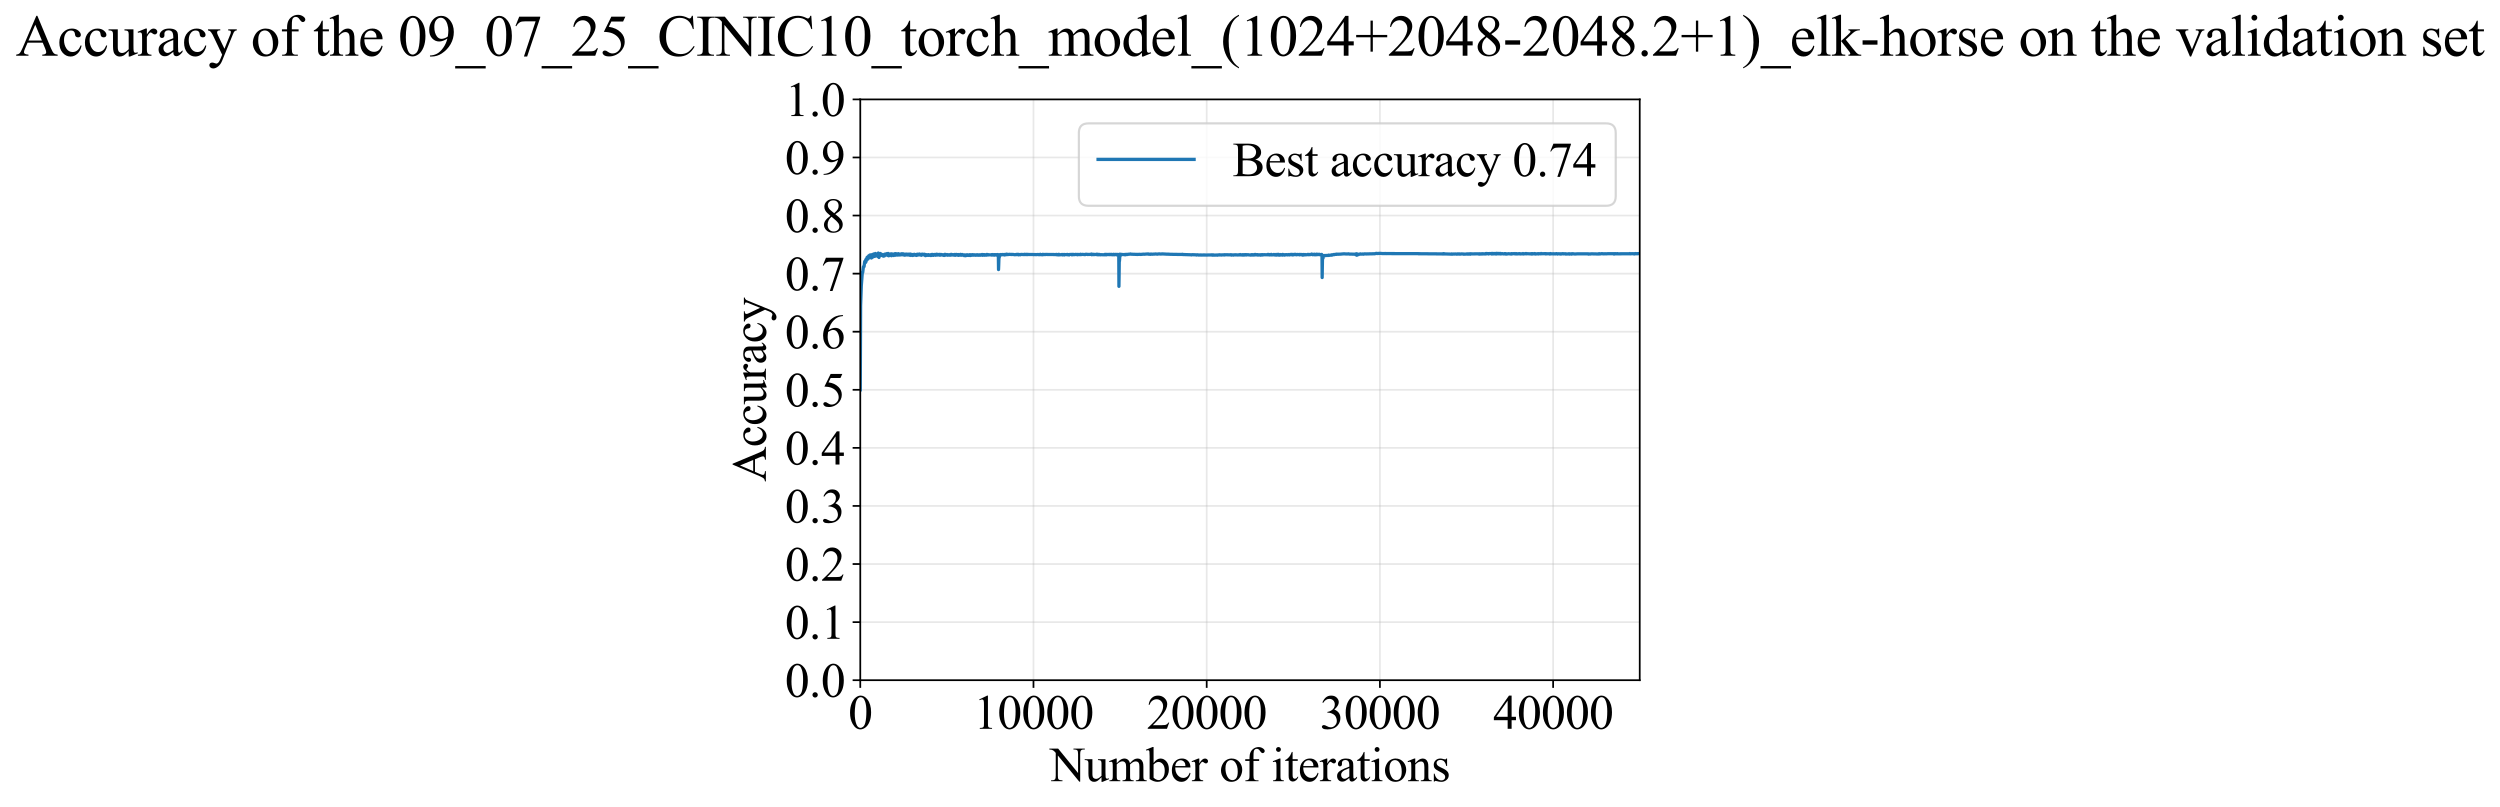 <?xml version="1.0" encoding="utf-8" standalone="no"?>
<!DOCTYPE svg PUBLIC "-//W3C//DTD SVG 1.1//EN"
  "http://www.w3.org/Graphics/SVG/1.1/DTD/svg11.dtd">
<svg xmlns:xlink="http://www.w3.org/1999/xlink" width="1145.405pt" height="369.808pt" viewBox="0 0 1145.405 369.808" xmlns="http://www.w3.org/2000/svg" version="1.1">
 <defs>
  <style type="text/css">*{stroke-linejoin: round; stroke-linecap: butt}</style>
 </defs>
 <g id="figure_1">
  <g id="patch_1">
   <path d="M 0 369.808 
L 1145.405 369.808 
L 1145.405 0 
L 0 0 
z
" style="fill: #ffffff"/>
  </g>
  <g id="axes_1">
   <g id="patch_2">
    <path d="M 394.142 311.644 
L 751.262 311.644 
L 751.262 45.532 
L 394.142 45.532 
z
" style="fill: #ffffff"/>
   </g>
   <g id="matplotlib.axis_1">
    <g id="xtick_1">
     <g id="line2d_1">
      <path d="M 394.142 311.644 
L 394.142 45.532 
" clip-path="url(#p869ad85aa0)" style="fill: none; stroke: #b0b0b0; stroke-opacity: 0.3; stroke-width: 0.8; stroke-linecap: square"/>
     </g>
     <g id="line2d_2">
      <defs>
       <path id="m3ec030e546" d="M 0 0 
L 0 3.5 
" style="stroke: #000000; stroke-width: 0.8"/>
      </defs>
      <g>
       <use xlink:href="#m3ec030e546" x="394.142" y="311.644" style="stroke: #000000; stroke-width: 0.8"/>
      </g>
     </g>
     <g id="text_1">
      <!-- 0 -->
      <g transform="translate(388.642 333.92) scale(0.22 -0.22)">
       <defs>
        <path id="TimesNewRomanPSMT-30" d="M 231 2094 
Q 231 2819 450 3342 
Q 669 3866 1031 4122 
Q 1313 4325 1613 4325 
Q 2100 4325 2488 3828 
Q 2972 3213 2972 2159 
Q 2972 1422 2759 906 
Q 2547 391 2217 158 
Q 1888 -75 1581 -75 
Q 975 -75 572 641 
Q 231 1244 231 2094 
z
M 844 2016 
Q 844 1141 1059 588 
Q 1238 122 1591 122 
Q 1759 122 1940 273 
Q 2122 425 2216 781 
Q 2359 1319 2359 2297 
Q 2359 3022 2209 3506 
Q 2097 3866 1919 4016 
Q 1791 4119 1609 4119 
Q 1397 4119 1231 3928 
Q 1006 3669 925 3112 
Q 844 2556 844 2016 
z
" transform="scale(0.016)"/>
       </defs>
       <use xlink:href="#TimesNewRomanPSMT-30"/>
      </g>
     </g>
    </g>
    <g id="xtick_2">
     <g id="line2d_3">
      <path d="M 473.502 311.644 
L 473.502 45.532 
" clip-path="url(#p869ad85aa0)" style="fill: none; stroke: #b0b0b0; stroke-opacity: 0.3; stroke-width: 0.8; stroke-linecap: square"/>
     </g>
     <g id="line2d_4">
      <g>
       <use xlink:href="#m3ec030e546" x="473.502" y="311.644" style="stroke: #000000; stroke-width: 0.8"/>
      </g>
     </g>
     <g id="text_2">
      <!-- 10000 -->
      <g transform="translate(446.002 333.92) scale(0.22 -0.22)">
       <defs>
        <path id="TimesNewRomanPSMT-31" d="M 750 3822 
L 1781 4325 
L 1884 4325 
L 1884 747 
Q 1884 391 1914 303 
Q 1944 216 2037 169 
Q 2131 122 2419 116 
L 2419 0 
L 825 0 
L 825 116 
Q 1125 122 1212 167 
Q 1300 213 1334 289 
Q 1369 366 1369 747 
L 1369 3034 
Q 1369 3497 1338 3628 
Q 1316 3728 1258 3775 
Q 1200 3822 1119 3822 
Q 1003 3822 797 3725 
L 750 3822 
z
" transform="scale(0.016)"/>
       </defs>
       <use xlink:href="#TimesNewRomanPSMT-31"/>
       <use xlink:href="#TimesNewRomanPSMT-30" transform="translate(50 0)"/>
       <use xlink:href="#TimesNewRomanPSMT-30" transform="translate(100 0)"/>
       <use xlink:href="#TimesNewRomanPSMT-30" transform="translate(150 0)"/>
       <use xlink:href="#TimesNewRomanPSMT-30" transform="translate(200 0)"/>
      </g>
     </g>
    </g>
    <g id="xtick_3">
     <g id="line2d_5">
      <path d="M 552.862 311.644 
L 552.862 45.532 
" clip-path="url(#p869ad85aa0)" style="fill: none; stroke: #b0b0b0; stroke-opacity: 0.3; stroke-width: 0.8; stroke-linecap: square"/>
     </g>
     <g id="line2d_6">
      <g>
       <use xlink:href="#m3ec030e546" x="552.862" y="311.644" style="stroke: #000000; stroke-width: 0.8"/>
      </g>
     </g>
     <g id="text_3">
      <!-- 20000 -->
      <g transform="translate(525.362 333.92) scale(0.22 -0.22)">
       <defs>
        <path id="TimesNewRomanPSMT-32" d="M 2934 816 
L 2638 0 
L 138 0 
L 138 116 
Q 1241 1122 1691 1759 
Q 2141 2397 2141 2925 
Q 2141 3328 1894 3587 
Q 1647 3847 1303 3847 
Q 991 3847 742 3664 
Q 494 3481 375 3128 
L 259 3128 
Q 338 3706 661 4015 
Q 984 4325 1469 4325 
Q 1984 4325 2329 3994 
Q 2675 3663 2675 3213 
Q 2675 2891 2525 2569 
Q 2294 2063 1775 1497 
Q 997 647 803 472 
L 1909 472 
Q 2247 472 2383 497 
Q 2519 522 2628 598 
Q 2738 675 2819 816 
L 2934 816 
z
" transform="scale(0.016)"/>
       </defs>
       <use xlink:href="#TimesNewRomanPSMT-32"/>
       <use xlink:href="#TimesNewRomanPSMT-30" transform="translate(50 0)"/>
       <use xlink:href="#TimesNewRomanPSMT-30" transform="translate(100 0)"/>
       <use xlink:href="#TimesNewRomanPSMT-30" transform="translate(150 0)"/>
       <use xlink:href="#TimesNewRomanPSMT-30" transform="translate(200 0)"/>
      </g>
     </g>
    </g>
    <g id="xtick_4">
     <g id="line2d_7">
      <path d="M 632.222 311.644 
L 632.222 45.532 
" clip-path="url(#p869ad85aa0)" style="fill: none; stroke: #b0b0b0; stroke-opacity: 0.3; stroke-width: 0.8; stroke-linecap: square"/>
     </g>
     <g id="line2d_8">
      <g>
       <use xlink:href="#m3ec030e546" x="632.222" y="311.644" style="stroke: #000000; stroke-width: 0.8"/>
      </g>
     </g>
     <g id="text_4">
      <!-- 30000 -->
      <g transform="translate(604.722 333.92) scale(0.22 -0.22)">
       <defs>
        <path id="TimesNewRomanPSMT-33" d="M 325 3431 
Q 506 3859 782 4092 
Q 1059 4325 1472 4325 
Q 1981 4325 2253 3994 
Q 2459 3747 2459 3466 
Q 2459 3003 1878 2509 
Q 2269 2356 2469 2072 
Q 2669 1788 2669 1403 
Q 2669 853 2319 450 
Q 1863 -75 997 -75 
Q 569 -75 414 31 
Q 259 138 259 259 
Q 259 350 332 419 
Q 406 488 509 488 
Q 588 488 669 463 
Q 722 447 909 348 
Q 1097 250 1169 231 
Q 1284 197 1416 197 
Q 1734 197 1970 444 
Q 2206 691 2206 1028 
Q 2206 1275 2097 1509 
Q 2016 1684 1919 1775 
Q 1784 1900 1550 2001 
Q 1316 2103 1072 2103 
L 972 2103 
L 972 2197 
Q 1219 2228 1467 2375 
Q 1716 2522 1828 2728 
Q 1941 2934 1941 3181 
Q 1941 3503 1739 3701 
Q 1538 3900 1238 3900 
Q 753 3900 428 3381 
L 325 3431 
z
" transform="scale(0.016)"/>
       </defs>
       <use xlink:href="#TimesNewRomanPSMT-33"/>
       <use xlink:href="#TimesNewRomanPSMT-30" transform="translate(50 0)"/>
       <use xlink:href="#TimesNewRomanPSMT-30" transform="translate(100 0)"/>
       <use xlink:href="#TimesNewRomanPSMT-30" transform="translate(150 0)"/>
       <use xlink:href="#TimesNewRomanPSMT-30" transform="translate(200 0)"/>
      </g>
     </g>
    </g>
    <g id="xtick_5">
     <g id="line2d_9">
      <path d="M 711.582 311.644 
L 711.582 45.532 
" clip-path="url(#p869ad85aa0)" style="fill: none; stroke: #b0b0b0; stroke-opacity: 0.3; stroke-width: 0.8; stroke-linecap: square"/>
     </g>
     <g id="line2d_10">
      <g>
       <use xlink:href="#m3ec030e546" x="711.582" y="311.644" style="stroke: #000000; stroke-width: 0.8"/>
      </g>
     </g>
     <g id="text_5">
      <!-- 40000 -->
      <g transform="translate(684.082 333.92) scale(0.22 -0.22)">
       <defs>
        <path id="TimesNewRomanPSMT-34" d="M 2978 1563 
L 2978 1119 
L 2409 1119 
L 2409 0 
L 1894 0 
L 1894 1119 
L 100 1119 
L 100 1519 
L 2066 4325 
L 2409 4325 
L 2409 1563 
L 2978 1563 
z
M 1894 1563 
L 1894 3666 
L 406 1563 
L 1894 1563 
z
" transform="scale(0.016)"/>
       </defs>
       <use xlink:href="#TimesNewRomanPSMT-34"/>
       <use xlink:href="#TimesNewRomanPSMT-30" transform="translate(50 0)"/>
       <use xlink:href="#TimesNewRomanPSMT-30" transform="translate(100 0)"/>
       <use xlink:href="#TimesNewRomanPSMT-30" transform="translate(150 0)"/>
       <use xlink:href="#TimesNewRomanPSMT-30" transform="translate(200 0)"/>
      </g>
     </g>
    </g>
    <g id="text_6">
     <!-- Number of iterations -->
     <g transform="translate(481.06 357.902) scale(0.22 -0.22)">
      <defs>
       <path id="TimesNewRomanPSMT-4e" d="M -84 4238 
L 1066 4238 
L 3656 1059 
L 3656 3503 
Q 3656 3894 3569 3991 
Q 3453 4122 3203 4122 
L 3056 4122 
L 3056 4238 
L 4531 4238 
L 4531 4122 
L 4381 4122 
Q 4113 4122 4000 3959 
Q 3931 3859 3931 3503 
L 3931 -69 
L 3819 -69 
L 1025 3344 
L 1025 734 
Q 1025 344 1109 247 
Q 1228 116 1475 116 
L 1625 116 
L 1625 0 
L 150 0 
L 150 116 
L 297 116 
Q 569 116 681 278 
Q 750 378 750 734 
L 750 3681 
Q 566 3897 470 3965 
Q 375 4034 191 4094 
Q 100 4122 -84 4122 
L -84 4238 
z
" transform="scale(0.016)"/>
       <path id="TimesNewRomanPSMT-75" d="M 2709 2863 
L 2709 1128 
Q 2709 631 2732 520 
Q 2756 409 2807 365 
Q 2859 322 2928 322 
Q 3025 322 3147 375 
L 3191 266 
L 2334 -88 
L 2194 -88 
L 2194 519 
Q 1825 119 1631 15 
Q 1438 -88 1222 -88 
Q 981 -88 804 51 
Q 628 191 559 409 
Q 491 628 491 1028 
L 491 2306 
Q 491 2509 447 2587 
Q 403 2666 317 2708 
Q 231 2750 6 2747 
L 6 2863 
L 1009 2863 
L 1009 947 
Q 1009 547 1148 422 
Q 1288 297 1484 297 
Q 1619 297 1789 381 
Q 1959 466 2194 703 
L 2194 2325 
Q 2194 2569 2105 2655 
Q 2016 2741 1734 2747 
L 1734 2863 
L 2709 2863 
z
" transform="scale(0.016)"/>
       <path id="TimesNewRomanPSMT-6d" d="M 1050 2338 
Q 1363 2650 1419 2697 
Q 1559 2816 1721 2881 
Q 1884 2947 2044 2947 
Q 2313 2947 2506 2790 
Q 2700 2634 2766 2338 
Q 3088 2713 3309 2830 
Q 3531 2947 3766 2947 
Q 3994 2947 4170 2830 
Q 4347 2713 4450 2447 
Q 4519 2266 4519 1878 
L 4519 647 
Q 4519 378 4559 278 
Q 4591 209 4675 161 
Q 4759 113 4950 113 
L 4950 0 
L 3538 0 
L 3538 113 
L 3597 113 
Q 3781 113 3884 184 
Q 3956 234 3988 344 
Q 4000 397 4000 647 
L 4000 1878 
Q 4000 2228 3916 2372 
Q 3794 2572 3525 2572 
Q 3359 2572 3192 2489 
Q 3025 2406 2788 2181 
L 2781 2147 
L 2788 2013 
L 2788 647 
Q 2788 353 2820 281 
Q 2853 209 2943 161 
Q 3034 113 3253 113 
L 3253 0 
L 1806 0 
L 1806 113 
Q 2044 113 2133 169 
Q 2222 225 2256 338 
Q 2272 391 2272 647 
L 2272 1878 
Q 2272 2228 2169 2381 
Q 2031 2581 1784 2581 
Q 1616 2581 1450 2491 
Q 1191 2353 1050 2181 
L 1050 647 
Q 1050 366 1089 281 
Q 1128 197 1204 155 
Q 1281 113 1516 113 
L 1516 0 
L 100 0 
L 100 113 
Q 297 113 375 155 
Q 453 197 493 289 
Q 534 381 534 647 
L 534 1741 
Q 534 2213 506 2350 
Q 484 2453 437 2492 
Q 391 2531 309 2531 
Q 222 2531 100 2484 
L 53 2597 
L 916 2947 
L 1050 2947 
L 1050 2338 
z
" transform="scale(0.016)"/>
       <path id="TimesNewRomanPSMT-62" d="M 984 2369 
Q 1400 2947 1881 2947 
Q 2322 2947 2650 2570 
Q 2978 2194 2978 1541 
Q 2978 778 2472 313 
Q 2038 -88 1503 -88 
Q 1253 -88 995 3 
Q 738 94 469 275 
L 469 3241 
Q 469 3728 445 3840 
Q 422 3953 372 3993 
Q 322 4034 247 4034 
Q 159 4034 28 3984 
L -16 4094 
L 844 4444 
L 984 4444 
L 984 2369 
z
M 984 2169 
L 984 456 
Q 1144 300 1314 220 
Q 1484 141 1663 141 
Q 1947 141 2192 453 
Q 2438 766 2438 1363 
Q 2438 1913 2192 2208 
Q 1947 2503 1634 2503 
Q 1469 2503 1303 2419 
Q 1178 2356 984 2169 
z
" transform="scale(0.016)"/>
       <path id="TimesNewRomanPSMT-65" d="M 681 1784 
Q 678 1147 991 784 
Q 1303 422 1725 422 
Q 2006 422 2214 576 
Q 2422 731 2563 1106 
L 2659 1044 
Q 2594 616 2278 264 
Q 1963 -88 1488 -88 
Q 972 -88 605 314 
Q 238 716 238 1394 
Q 238 2128 614 2539 
Q 991 2950 1559 2950 
Q 2041 2950 2350 2633 
Q 2659 2316 2659 1784 
L 681 1784 
z
M 681 1966 
L 2006 1966 
Q 1991 2241 1941 2353 
Q 1863 2528 1708 2628 
Q 1553 2728 1384 2728 
Q 1125 2728 920 2526 
Q 716 2325 681 1966 
z
" transform="scale(0.016)"/>
       <path id="TimesNewRomanPSMT-72" d="M 1038 2947 
L 1038 2303 
Q 1397 2947 1775 2947 
Q 1947 2947 2059 2842 
Q 2172 2738 2172 2600 
Q 2172 2478 2090 2393 
Q 2009 2309 1897 2309 
Q 1788 2309 1652 2417 
Q 1516 2525 1450 2525 
Q 1394 2525 1328 2463 
Q 1188 2334 1038 2041 
L 1038 669 
Q 1038 431 1097 309 
Q 1138 225 1241 169 
Q 1344 113 1538 113 
L 1538 0 
L 72 0 
L 72 113 
Q 291 113 397 181 
Q 475 231 506 341 
Q 522 394 522 644 
L 522 1753 
Q 522 2253 501 2348 
Q 481 2444 426 2487 
Q 372 2531 291 2531 
Q 194 2531 72 2484 
L 41 2597 
L 906 2947 
L 1038 2947 
z
" transform="scale(0.016)"/>
       <path id="TimesNewRomanPSMT-20" transform="scale(0.016)"/>
       <path id="TimesNewRomanPSMT-6f" d="M 1600 2947 
Q 2250 2947 2644 2453 
Q 2978 2031 2978 1484 
Q 2978 1100 2793 706 
Q 2609 313 2286 112 
Q 1963 -88 1566 -88 
Q 919 -88 538 428 
Q 216 863 216 1403 
Q 216 1797 411 2186 
Q 606 2575 925 2761 
Q 1244 2947 1600 2947 
z
M 1503 2744 
Q 1338 2744 1170 2645 
Q 1003 2547 900 2300 
Q 797 2053 797 1666 
Q 797 1041 1045 587 
Q 1294 134 1700 134 
Q 2003 134 2200 384 
Q 2397 634 2397 1244 
Q 2397 2006 2069 2444 
Q 1847 2744 1503 2744 
z
" transform="scale(0.016)"/>
       <path id="TimesNewRomanPSMT-66" d="M 1319 2638 
L 1319 756 
Q 1319 356 1406 250 
Q 1522 113 1716 113 
L 1975 113 
L 1975 0 
L 266 0 
L 266 113 
L 394 113 
Q 519 113 622 175 
Q 725 238 764 344 
Q 803 450 803 756 
L 803 2638 
L 247 2638 
L 247 2863 
L 803 2863 
L 803 3050 
Q 803 3478 940 3775 
Q 1078 4072 1361 4255 
Q 1644 4438 1997 4438 
Q 2325 4438 2600 4225 
Q 2781 4084 2781 3909 
Q 2781 3816 2700 3733 
Q 2619 3650 2525 3650 
Q 2453 3650 2373 3701 
Q 2294 3753 2178 3923 
Q 2063 4094 1966 4153 
Q 1869 4213 1750 4213 
Q 1606 4213 1506 4136 
Q 1406 4059 1362 3898 
Q 1319 3738 1319 3069 
L 1319 2863 
L 2056 2863 
L 2056 2638 
L 1319 2638 
z
" transform="scale(0.016)"/>
       <path id="TimesNewRomanPSMT-69" d="M 928 4444 
Q 1059 4444 1151 4351 
Q 1244 4259 1244 4128 
Q 1244 3997 1151 3903 
Q 1059 3809 928 3809 
Q 797 3809 703 3903 
Q 609 3997 609 4128 
Q 609 4259 701 4351 
Q 794 4444 928 4444 
z
M 1188 2947 
L 1188 647 
Q 1188 378 1227 289 
Q 1266 200 1342 156 
Q 1419 113 1622 113 
L 1622 0 
L 231 0 
L 231 113 
Q 441 113 512 153 
Q 584 194 626 287 
Q 669 381 669 647 
L 669 1750 
Q 669 2216 641 2353 
Q 619 2453 572 2492 
Q 525 2531 444 2531 
Q 356 2531 231 2484 
L 188 2597 
L 1050 2947 
L 1188 2947 
z
" transform="scale(0.016)"/>
       <path id="TimesNewRomanPSMT-74" d="M 1031 3803 
L 1031 2863 
L 1700 2863 
L 1700 2644 
L 1031 2644 
L 1031 788 
Q 1031 509 1111 412 
Q 1191 316 1316 316 
Q 1419 316 1516 380 
Q 1613 444 1666 569 
L 1788 569 
Q 1678 263 1478 108 
Q 1278 -47 1066 -47 
Q 922 -47 784 33 
Q 647 113 581 261 
Q 516 409 516 719 
L 516 2644 
L 63 2644 
L 63 2747 
Q 234 2816 414 2980 
Q 594 3144 734 3369 
Q 806 3488 934 3803 
L 1031 3803 
z
" transform="scale(0.016)"/>
       <path id="TimesNewRomanPSMT-61" d="M 1822 413 
Q 1381 72 1269 19 
Q 1100 -59 909 -59 
Q 613 -59 420 144 
Q 228 347 228 678 
Q 228 888 322 1041 
Q 450 1253 767 1440 
Q 1084 1628 1822 1897 
L 1822 2009 
Q 1822 2438 1686 2597 
Q 1550 2756 1291 2756 
Q 1094 2756 978 2650 
Q 859 2544 859 2406 
L 866 2225 
Q 866 2081 792 2003 
Q 719 1925 600 1925 
Q 484 1925 411 2006 
Q 338 2088 338 2228 
Q 338 2497 613 2722 
Q 888 2947 1384 2947 
Q 1766 2947 2009 2819 
Q 2194 2722 2281 2516 
Q 2338 2381 2338 1966 
L 2338 994 
Q 2338 584 2353 492 
Q 2369 400 2405 369 
Q 2441 338 2488 338 
Q 2538 338 2575 359 
Q 2641 400 2828 588 
L 2828 413 
Q 2478 -56 2159 -56 
Q 2006 -56 1915 50 
Q 1825 156 1822 413 
z
M 1822 616 
L 1822 1706 
Q 1350 1519 1213 1441 
Q 966 1303 859 1153 
Q 753 1003 753 825 
Q 753 600 887 451 
Q 1022 303 1197 303 
Q 1434 303 1822 616 
z
" transform="scale(0.016)"/>
       <path id="TimesNewRomanPSMT-6e" d="M 1034 2341 
Q 1538 2947 1994 2947 
Q 2228 2947 2397 2830 
Q 2566 2713 2666 2444 
Q 2734 2256 2734 1869 
L 2734 647 
Q 2734 375 2778 278 
Q 2813 200 2889 156 
Q 2966 113 3172 113 
L 3172 0 
L 1756 0 
L 1756 113 
L 1816 113 
Q 2016 113 2095 173 
Q 2175 234 2206 353 
Q 2219 400 2219 647 
L 2219 1819 
Q 2219 2209 2117 2386 
Q 2016 2563 1775 2563 
Q 1403 2563 1034 2156 
L 1034 647 
Q 1034 356 1069 288 
Q 1113 197 1189 155 
Q 1266 113 1500 113 
L 1500 0 
L 84 0 
L 84 113 
L 147 113 
Q 366 113 442 223 
Q 519 334 519 647 
L 519 1709 
Q 519 2225 495 2337 
Q 472 2450 423 2490 
Q 375 2531 294 2531 
Q 206 2531 84 2484 
L 38 2597 
L 900 2947 
L 1034 2947 
L 1034 2341 
z
" transform="scale(0.016)"/>
       <path id="TimesNewRomanPSMT-73" d="M 2050 2947 
L 2050 1972 
L 1947 1972 
Q 1828 2431 1642 2597 
Q 1456 2763 1169 2763 
Q 950 2763 815 2647 
Q 681 2531 681 2391 
Q 681 2216 781 2091 
Q 878 1963 1175 1819 
L 1631 1597 
Q 2266 1288 2266 781 
Q 2266 391 1970 151 
Q 1675 -88 1309 -88 
Q 1047 -88 709 6 
Q 606 38 541 38 
Q 469 38 428 -44 
L 325 -44 
L 325 978 
L 428 978 
Q 516 541 762 319 
Q 1009 97 1316 97 
Q 1531 97 1667 223 
Q 1803 350 1803 528 
Q 1803 744 1651 891 
Q 1500 1038 1047 1263 
Q 594 1488 453 1669 
Q 313 1847 313 2119 
Q 313 2472 555 2709 
Q 797 2947 1181 2947 
Q 1350 2947 1591 2875 
Q 1750 2828 1803 2828 
Q 1853 2828 1881 2850 
Q 1909 2872 1947 2947 
L 2050 2947 
z
" transform="scale(0.016)"/>
      </defs>
      <use xlink:href="#TimesNewRomanPSMT-4e"/>
      <use xlink:href="#TimesNewRomanPSMT-75" transform="translate(72.217 0)"/>
      <use xlink:href="#TimesNewRomanPSMT-6d" transform="translate(122.217 0)"/>
      <use xlink:href="#TimesNewRomanPSMT-62" transform="translate(200 0)"/>
      <use xlink:href="#TimesNewRomanPSMT-65" transform="translate(250 0)"/>
      <use xlink:href="#TimesNewRomanPSMT-72" transform="translate(294.385 0)"/>
      <use xlink:href="#TimesNewRomanPSMT-20" transform="translate(327.686 0)"/>
      <use xlink:href="#TimesNewRomanPSMT-6f" transform="translate(352.686 0)"/>
      <use xlink:href="#TimesNewRomanPSMT-66" transform="translate(402.686 0)"/>
      <use xlink:href="#TimesNewRomanPSMT-20" transform="translate(435.986 0)"/>
      <use xlink:href="#TimesNewRomanPSMT-69" transform="translate(460.986 0)"/>
      <use xlink:href="#TimesNewRomanPSMT-74" transform="translate(488.77 0)"/>
      <use xlink:href="#TimesNewRomanPSMT-65" transform="translate(516.553 0)"/>
      <use xlink:href="#TimesNewRomanPSMT-72" transform="translate(560.938 0)"/>
      <use xlink:href="#TimesNewRomanPSMT-61" transform="translate(594.238 0)"/>
      <use xlink:href="#TimesNewRomanPSMT-74" transform="translate(638.623 0)"/>
      <use xlink:href="#TimesNewRomanPSMT-69" transform="translate(666.406 0)"/>
      <use xlink:href="#TimesNewRomanPSMT-6f" transform="translate(694.189 0)"/>
      <use xlink:href="#TimesNewRomanPSMT-6e" transform="translate(744.189 0)"/>
      <use xlink:href="#TimesNewRomanPSMT-73" transform="translate(794.189 0)"/>
     </g>
    </g>
   </g>
   <g id="matplotlib.axis_2">
    <g id="ytick_1">
     <g id="line2d_11">
      <path d="M 394.142 311.644 
L 751.262 311.644 
" clip-path="url(#p869ad85aa0)" style="fill: none; stroke: #b0b0b0; stroke-opacity: 0.3; stroke-width: 0.8; stroke-linecap: square"/>
     </g>
     <g id="line2d_12">
      <defs>
       <path id="m54df270441" d="M 0 0 
L -3.5 0 
" style="stroke: #000000; stroke-width: 0.8"/>
      </defs>
      <g>
       <use xlink:href="#m54df270441" x="394.142" y="311.644" style="stroke: #000000; stroke-width: 0.8"/>
      </g>
     </g>
     <g id="text_7">
      <!-- 0.0 -->
      <g transform="translate(359.642 319.282) scale(0.22 -0.22)">
       <defs>
        <path id="TimesNewRomanPSMT-2e" d="M 800 606 
Q 947 606 1047 504 
Q 1147 403 1147 259 
Q 1147 116 1045 14 
Q 944 -88 800 -88 
Q 656 -88 554 14 
Q 453 116 453 259 
Q 453 406 554 506 
Q 656 606 800 606 
z
" transform="scale(0.016)"/>
       </defs>
       <use xlink:href="#TimesNewRomanPSMT-30"/>
       <use xlink:href="#TimesNewRomanPSMT-2e" transform="translate(50 0)"/>
       <use xlink:href="#TimesNewRomanPSMT-30" transform="translate(75 0)"/>
      </g>
     </g>
    </g>
    <g id="ytick_2">
     <g id="line2d_13">
      <path d="M 394.142 285.032 
L 751.262 285.032 
" clip-path="url(#p869ad85aa0)" style="fill: none; stroke: #b0b0b0; stroke-opacity: 0.3; stroke-width: 0.8; stroke-linecap: square"/>
     </g>
     <g id="line2d_14">
      <g>
       <use xlink:href="#m54df270441" x="394.142" y="285.032" style="stroke: #000000; stroke-width: 0.8"/>
      </g>
     </g>
     <g id="text_8">
      <!-- 0.1 -->
      <g transform="translate(359.642 292.67) scale(0.22 -0.22)">
       <use xlink:href="#TimesNewRomanPSMT-30"/>
       <use xlink:href="#TimesNewRomanPSMT-2e" transform="translate(50 0)"/>
       <use xlink:href="#TimesNewRomanPSMT-31" transform="translate(75 0)"/>
      </g>
     </g>
    </g>
    <g id="ytick_3">
     <g id="line2d_15">
      <path d="M 394.142 258.421 
L 751.262 258.421 
" clip-path="url(#p869ad85aa0)" style="fill: none; stroke: #b0b0b0; stroke-opacity: 0.3; stroke-width: 0.8; stroke-linecap: square"/>
     </g>
     <g id="line2d_16">
      <g>
       <use xlink:href="#m54df270441" x="394.142" y="258.421" style="stroke: #000000; stroke-width: 0.8"/>
      </g>
     </g>
     <g id="text_9">
      <!-- 0.2 -->
      <g transform="translate(359.642 266.059) scale(0.22 -0.22)">
       <use xlink:href="#TimesNewRomanPSMT-30"/>
       <use xlink:href="#TimesNewRomanPSMT-2e" transform="translate(50 0)"/>
       <use xlink:href="#TimesNewRomanPSMT-32" transform="translate(75 0)"/>
      </g>
     </g>
    </g>
    <g id="ytick_4">
     <g id="line2d_17">
      <path d="M 394.142 231.81 
L 751.262 231.81 
" clip-path="url(#p869ad85aa0)" style="fill: none; stroke: #b0b0b0; stroke-opacity: 0.3; stroke-width: 0.8; stroke-linecap: square"/>
     </g>
     <g id="line2d_18">
      <g>
       <use xlink:href="#m54df270441" x="394.142" y="231.81" style="stroke: #000000; stroke-width: 0.8"/>
      </g>
     </g>
     <g id="text_10">
      <!-- 0.3 -->
      <g transform="translate(359.642 239.448) scale(0.22 -0.22)">
       <use xlink:href="#TimesNewRomanPSMT-30"/>
       <use xlink:href="#TimesNewRomanPSMT-2e" transform="translate(50 0)"/>
       <use xlink:href="#TimesNewRomanPSMT-33" transform="translate(75 0)"/>
      </g>
     </g>
    </g>
    <g id="ytick_5">
     <g id="line2d_19">
      <path d="M 394.142 205.199 
L 751.262 205.199 
" clip-path="url(#p869ad85aa0)" style="fill: none; stroke: #b0b0b0; stroke-opacity: 0.3; stroke-width: 0.8; stroke-linecap: square"/>
     </g>
     <g id="line2d_20">
      <g>
       <use xlink:href="#m54df270441" x="394.142" y="205.199" style="stroke: #000000; stroke-width: 0.8"/>
      </g>
     </g>
     <g id="text_11">
      <!-- 0.4 -->
      <g transform="translate(359.642 212.837) scale(0.22 -0.22)">
       <use xlink:href="#TimesNewRomanPSMT-30"/>
       <use xlink:href="#TimesNewRomanPSMT-2e" transform="translate(50 0)"/>
       <use xlink:href="#TimesNewRomanPSMT-34" transform="translate(75 0)"/>
      </g>
     </g>
    </g>
    <g id="ytick_6">
     <g id="line2d_21">
      <path d="M 394.142 178.588 
L 751.262 178.588 
" clip-path="url(#p869ad85aa0)" style="fill: none; stroke: #b0b0b0; stroke-opacity: 0.3; stroke-width: 0.8; stroke-linecap: square"/>
     </g>
     <g id="line2d_22">
      <g>
       <use xlink:href="#m54df270441" x="394.142" y="178.588" style="stroke: #000000; stroke-width: 0.8"/>
      </g>
     </g>
     <g id="text_12">
      <!-- 0.5 -->
      <g transform="translate(359.642 186.226) scale(0.22 -0.22)">
       <defs>
        <path id="TimesNewRomanPSMT-35" d="M 2778 4238 
L 2534 3706 
L 1259 3706 
L 981 3138 
Q 1809 3016 2294 2522 
Q 2709 2097 2709 1522 
Q 2709 1188 2573 903 
Q 2438 619 2231 419 
Q 2025 219 1772 97 
Q 1413 -75 1034 -75 
Q 653 -75 479 54 
Q 306 184 306 341 
Q 306 428 378 495 
Q 450 563 559 563 
Q 641 563 702 538 
Q 763 513 909 409 
Q 1144 247 1384 247 
Q 1750 247 2026 523 
Q 2303 800 2303 1197 
Q 2303 1581 2056 1914 
Q 1809 2247 1375 2428 
Q 1034 2569 447 2591 
L 1259 4238 
L 2778 4238 
z
" transform="scale(0.016)"/>
       </defs>
       <use xlink:href="#TimesNewRomanPSMT-30"/>
       <use xlink:href="#TimesNewRomanPSMT-2e" transform="translate(50 0)"/>
       <use xlink:href="#TimesNewRomanPSMT-35" transform="translate(75 0)"/>
      </g>
     </g>
    </g>
    <g id="ytick_7">
     <g id="line2d_23">
      <path d="M 394.142 151.976 
L 751.262 151.976 
" clip-path="url(#p869ad85aa0)" style="fill: none; stroke: #b0b0b0; stroke-opacity: 0.3; stroke-width: 0.8; stroke-linecap: square"/>
     </g>
     <g id="line2d_24">
      <g>
       <use xlink:href="#m54df270441" x="394.142" y="151.976" style="stroke: #000000; stroke-width: 0.8"/>
      </g>
     </g>
     <g id="text_13">
      <!-- 0.6 -->
      <g transform="translate(359.642 159.614) scale(0.22 -0.22)">
       <defs>
        <path id="TimesNewRomanPSMT-36" d="M 2869 4325 
L 2869 4209 
Q 2456 4169 2195 4045 
Q 1934 3922 1679 3669 
Q 1425 3416 1258 3105 
Q 1091 2794 978 2366 
Q 1428 2675 1881 2675 
Q 2316 2675 2634 2325 
Q 2953 1975 2953 1425 
Q 2953 894 2631 456 
Q 2244 -75 1606 -75 
Q 1172 -75 869 213 
Q 275 772 275 1663 
Q 275 2231 503 2743 
Q 731 3256 1154 3653 
Q 1578 4050 1965 4187 
Q 2353 4325 2688 4325 
L 2869 4325 
z
M 925 2138 
Q 869 1716 869 1456 
Q 869 1156 980 804 
Q 1091 453 1309 247 
Q 1469 100 1697 100 
Q 1969 100 2183 356 
Q 2397 613 2397 1088 
Q 2397 1622 2184 2012 
Q 1972 2403 1581 2403 
Q 1463 2403 1327 2353 
Q 1191 2303 925 2138 
z
" transform="scale(0.016)"/>
       </defs>
       <use xlink:href="#TimesNewRomanPSMT-30"/>
       <use xlink:href="#TimesNewRomanPSMT-2e" transform="translate(50 0)"/>
       <use xlink:href="#TimesNewRomanPSMT-36" transform="translate(75 0)"/>
      </g>
     </g>
    </g>
    <g id="ytick_8">
     <g id="line2d_25">
      <path d="M 394.142 125.365 
L 751.262 125.365 
" clip-path="url(#p869ad85aa0)" style="fill: none; stroke: #b0b0b0; stroke-opacity: 0.3; stroke-width: 0.8; stroke-linecap: square"/>
     </g>
     <g id="line2d_26">
      <g>
       <use xlink:href="#m54df270441" x="394.142" y="125.365" style="stroke: #000000; stroke-width: 0.8"/>
      </g>
     </g>
     <g id="text_14">
      <!-- 0.7 -->
      <g transform="translate(359.642 133.003) scale(0.22 -0.22)">
       <defs>
        <path id="TimesNewRomanPSMT-37" d="M 644 4238 
L 2916 4238 
L 2916 4119 
L 1503 -88 
L 1153 -88 
L 2419 3728 
L 1253 3728 
Q 900 3728 750 3644 
Q 488 3500 328 3200 
L 238 3234 
L 644 4238 
z
" transform="scale(0.016)"/>
       </defs>
       <use xlink:href="#TimesNewRomanPSMT-30"/>
       <use xlink:href="#TimesNewRomanPSMT-2e" transform="translate(50 0)"/>
       <use xlink:href="#TimesNewRomanPSMT-37" transform="translate(75 0)"/>
      </g>
     </g>
    </g>
    <g id="ytick_9">
     <g id="line2d_27">
      <path d="M 394.142 98.754 
L 751.262 98.754 
" clip-path="url(#p869ad85aa0)" style="fill: none; stroke: #b0b0b0; stroke-opacity: 0.3; stroke-width: 0.8; stroke-linecap: square"/>
     </g>
     <g id="line2d_28">
      <g>
       <use xlink:href="#m54df270441" x="394.142" y="98.754" style="stroke: #000000; stroke-width: 0.8"/>
      </g>
     </g>
     <g id="text_15">
      <!-- 0.8 -->
      <g transform="translate(359.642 106.392) scale(0.22 -0.22)">
       <defs>
        <path id="TimesNewRomanPSMT-38" d="M 1228 2134 
Q 725 2547 579 2797 
Q 434 3047 434 3316 
Q 434 3728 753 4026 
Q 1072 4325 1600 4325 
Q 2113 4325 2425 4047 
Q 2738 3769 2738 3413 
Q 2738 3175 2569 2928 
Q 2400 2681 1866 2347 
Q 2416 1922 2594 1678 
Q 2831 1359 2831 1006 
Q 2831 559 2490 242 
Q 2150 -75 1597 -75 
Q 994 -75 656 303 
Q 388 606 388 966 
Q 388 1247 577 1523 
Q 766 1800 1228 2134 
z
M 1719 2469 
Q 2094 2806 2194 3001 
Q 2294 3197 2294 3444 
Q 2294 3772 2109 3958 
Q 1925 4144 1606 4144 
Q 1288 4144 1088 3959 
Q 888 3775 888 3528 
Q 888 3366 970 3203 
Q 1053 3041 1206 2894 
L 1719 2469 
z
M 1375 2016 
Q 1116 1797 991 1539 
Q 866 1281 866 981 
Q 866 578 1086 336 
Q 1306 94 1647 94 
Q 1984 94 2187 284 
Q 2391 475 2391 747 
Q 2391 972 2272 1150 
Q 2050 1481 1375 2016 
z
" transform="scale(0.016)"/>
       </defs>
       <use xlink:href="#TimesNewRomanPSMT-30"/>
       <use xlink:href="#TimesNewRomanPSMT-2e" transform="translate(50 0)"/>
       <use xlink:href="#TimesNewRomanPSMT-38" transform="translate(75 0)"/>
      </g>
     </g>
    </g>
    <g id="ytick_10">
     <g id="line2d_29">
      <path d="M 394.142 72.143 
L 751.262 72.143 
" clip-path="url(#p869ad85aa0)" style="fill: none; stroke: #b0b0b0; stroke-opacity: 0.3; stroke-width: 0.8; stroke-linecap: square"/>
     </g>
     <g id="line2d_30">
      <g>
       <use xlink:href="#m54df270441" x="394.142" y="72.143" style="stroke: #000000; stroke-width: 0.8"/>
      </g>
     </g>
     <g id="text_16">
      <!-- 0.9 -->
      <g transform="translate(359.642 79.781) scale(0.22 -0.22)">
       <defs>
        <path id="TimesNewRomanPSMT-39" d="M 338 -88 
L 338 28 
Q 744 34 1094 217 
Q 1444 400 1770 856 
Q 2097 1313 2225 1859 
Q 1734 1544 1338 1544 
Q 891 1544 572 1889 
Q 253 2234 253 2806 
Q 253 3363 572 3797 
Q 956 4325 1575 4325 
Q 2097 4325 2469 3894 
Q 2925 3359 2925 2575 
Q 2925 1869 2578 1258 
Q 2231 647 1613 244 
Q 1109 -88 516 -88 
L 338 -88 
z
M 2275 2091 
Q 2331 2497 2331 2741 
Q 2331 3044 2228 3395 
Q 2125 3747 1936 3934 
Q 1747 4122 1506 4122 
Q 1228 4122 1018 3872 
Q 809 3622 809 3128 
Q 809 2469 1088 2097 
Q 1291 1828 1588 1828 
Q 1731 1828 1928 1897 
Q 2125 1966 2275 2091 
z
" transform="scale(0.016)"/>
       </defs>
       <use xlink:href="#TimesNewRomanPSMT-30"/>
       <use xlink:href="#TimesNewRomanPSMT-2e" transform="translate(50 0)"/>
       <use xlink:href="#TimesNewRomanPSMT-39" transform="translate(75 0)"/>
      </g>
     </g>
    </g>
    <g id="ytick_11">
     <g id="line2d_31">
      <path d="M 394.142 45.532 
L 751.262 45.532 
" clip-path="url(#p869ad85aa0)" style="fill: none; stroke: #b0b0b0; stroke-opacity: 0.3; stroke-width: 0.8; stroke-linecap: square"/>
     </g>
     <g id="line2d_32">
      <g>
       <use xlink:href="#m54df270441" x="394.142" y="45.532" style="stroke: #000000; stroke-width: 0.8"/>
      </g>
     </g>
     <g id="text_17">
      <!-- 1.0 -->
      <g transform="translate(359.642 53.17) scale(0.22 -0.22)">
       <use xlink:href="#TimesNewRomanPSMT-31"/>
       <use xlink:href="#TimesNewRomanPSMT-2e" transform="translate(50 0)"/>
       <use xlink:href="#TimesNewRomanPSMT-30" transform="translate(75 0)"/>
      </g>
     </g>
    </g>
    <g id="text_18">
     <!-- Accuracy -->
     <g transform="translate(350.895 220.726) rotate(-90) scale(0.22 -0.22)">
      <defs>
       <path id="TimesNewRomanPSMT-41" d="M 2928 1419 
L 1288 1419 
L 1000 750 
Q 894 503 894 381 
Q 894 284 986 211 
Q 1078 138 1384 116 
L 1384 0 
L 50 0 
L 50 116 
Q 316 163 394 238 
Q 553 388 747 847 
L 2238 4334 
L 2347 4334 
L 3822 809 
Q 4000 384 4145 257 
Q 4291 131 4550 116 
L 4550 0 
L 2878 0 
L 2878 116 
Q 3131 128 3220 200 
Q 3309 272 3309 375 
Q 3309 513 3184 809 
L 2928 1419 
z
M 2841 1650 
L 2122 3363 
L 1384 1650 
L 2841 1650 
z
" transform="scale(0.016)"/>
       <path id="TimesNewRomanPSMT-63" d="M 2631 1088 
Q 2516 522 2178 217 
Q 1841 -88 1431 -88 
Q 944 -88 581 321 
Q 219 731 219 1428 
Q 219 2103 620 2525 
Q 1022 2947 1584 2947 
Q 2006 2947 2278 2723 
Q 2550 2500 2550 2259 
Q 2550 2141 2473 2067 
Q 2397 1994 2259 1994 
Q 2075 1994 1981 2113 
Q 1928 2178 1911 2362 
Q 1894 2547 1784 2644 
Q 1675 2738 1481 2738 
Q 1169 2738 978 2506 
Q 725 2200 725 1697 
Q 725 1184 976 792 
Q 1228 400 1656 400 
Q 1963 400 2206 609 
Q 2378 753 2541 1131 
L 2631 1088 
z
" transform="scale(0.016)"/>
       <path id="TimesNewRomanPSMT-79" d="M 38 2863 
L 1372 2863 
L 1372 2747 
L 1306 2747 
Q 1166 2747 1095 2686 
Q 1025 2625 1025 2534 
Q 1025 2413 1128 2197 
L 1825 753 
L 2466 2334 
Q 2519 2463 2519 2588 
Q 2519 2644 2497 2672 
Q 2472 2706 2419 2726 
Q 2366 2747 2231 2747 
L 2231 2863 
L 3163 2863 
L 3163 2747 
Q 3047 2734 2984 2696 
Q 2922 2659 2847 2556 
Q 2819 2513 2741 2316 
L 1575 -541 
Q 1406 -956 1132 -1168 
Q 859 -1381 606 -1381 
Q 422 -1381 303 -1275 
Q 184 -1169 184 -1031 
Q 184 -900 270 -820 
Q 356 -741 506 -741 
Q 609 -741 788 -809 
Q 913 -856 944 -856 
Q 1038 -856 1148 -759 
Q 1259 -663 1372 -384 
L 1575 113 
L 547 2272 
Q 500 2369 397 2513 
Q 319 2622 269 2659 
Q 197 2709 38 2747 
L 38 2863 
z
" transform="scale(0.016)"/>
      </defs>
      <use xlink:href="#TimesNewRomanPSMT-41"/>
      <use xlink:href="#TimesNewRomanPSMT-63" transform="translate(72.217 0)"/>
      <use xlink:href="#TimesNewRomanPSMT-63" transform="translate(116.602 0)"/>
      <use xlink:href="#TimesNewRomanPSMT-75" transform="translate(160.986 0)"/>
      <use xlink:href="#TimesNewRomanPSMT-72" transform="translate(210.986 0)"/>
      <use xlink:href="#TimesNewRomanPSMT-61" transform="translate(244.287 0)"/>
      <use xlink:href="#TimesNewRomanPSMT-63" transform="translate(288.672 0)"/>
      <use xlink:href="#TimesNewRomanPSMT-79" transform="translate(333.057 0)"/>
     </g>
    </g>
   </g>
   <g id="line2d_33">
    <path d="M 394.142 178.588 
L 394.301 139.986 
L 394.619 130.924 
L 395.095 124.685 
L 395.174 124.7 
L 395.254 124.862 
L 395.571 122.32 
L 395.651 122.379 
L 395.809 121.847 
L 395.889 122.142 
L 396.127 120.117 
L 396.206 119.777 
L 396.365 120.412 
L 396.444 119.57 
L 396.603 120.191 
L 396.683 118.949 
L 396.762 119.88 
L 396.841 118.757 
L 396.921 119.392 
L 397 118.505 
L 397.079 118.757 
L 397.159 119.023 
L 397.238 118.801 
L 397.318 117.84 
L 397.476 118.653 
L 397.556 118.55 
L 397.635 117.692 
L 397.714 118.653 
L 397.873 117.456 
L 397.953 118.18 
L 398.032 117.19 
L 398.111 118.062 
L 398.191 117.618 
L 398.27 117.751 
L 398.349 117.929 
L 398.508 116.864 
L 398.588 117.81 
L 398.667 116.805 
L 398.746 117.13 
L 398.826 117.515 
L 398.905 116.761 
L 398.984 117.825 
L 399.064 117.13 
L 399.143 117.234 
L 399.223 118.21 
L 399.302 116.702 
L 399.381 117.175 
L 399.461 117.382 
L 399.619 116.835 
L 399.699 117.914 
L 399.778 117.766 
L 399.858 116.909 
L 399.937 117.308 
L 400.016 116.495 
L 400.175 117.249 
L 400.255 117.323 
L 400.334 116.347 
L 400.413 117.308 
L 400.493 116.554 
L 400.572 116.746 
L 400.651 116.85 
L 400.731 117.5 
L 400.89 116.731 
L 400.969 116.968 
L 401.048 116.14 
L 401.128 116.214 
L 401.286 116.983 
L 401.366 116.628 
L 401.445 117.012 
L 401.525 116.923 
L 401.683 116.347 
L 401.763 117.19 
L 401.842 116.85 
L 402.001 116.554 
L 402.08 117.485 
L 402.16 116.923 
L 402.239 117.219 
L 402.398 115.933 
L 402.477 117.101 
L 402.556 116.303 
L 402.636 116.657 
L 402.715 117.958 
L 402.874 116.82 
L 402.953 116.702 
L 403.112 116.938 
L 403.191 116.391 
L 403.271 117.042 
L 403.35 116.14 
L 403.43 117.056 
L 403.509 116.436 
L 403.668 116.894 
L 403.747 116.82 
L 403.827 116.45 
L 403.906 116.687 
L 403.985 116.539 
L 404.144 117.101 
L 404.223 116.628 
L 404.303 116.835 
L 404.382 116.731 
L 404.462 116.894 
L 404.541 116.805 
L 404.62 116.938 
L 404.7 117.367 
L 404.779 116.731 
L 404.858 117.012 
L 404.938 116.894 
L 405.097 116.569 
L 405.176 117.278 
L 405.255 116.48 
L 405.335 117.116 
L 405.493 116.613 
L 405.573 116.761 
L 405.652 116.362 
L 405.811 116.687 
L 405.97 116.85 
L 406.049 116.436 
L 406.128 116.79 
L 406.287 116.45 
L 406.367 116.672 
L 406.446 116.155 
L 406.525 116.317 
L 406.684 116.997 
L 406.763 116.687 
L 406.843 117.071 
L 407.002 116.125 
L 407.16 117.204 
L 407.319 116.524 
L 407.399 116.554 
L 407.557 117.042 
L 407.637 116.953 
L 407.954 116.524 
L 408.192 116.938 
L 408.272 116.273 
L 408.351 116.524 
L 408.43 117.175 
L 408.51 116.303 
L 408.589 116.45 
L 408.748 116.923 
L 408.827 116.436 
L 408.907 116.835 
L 409.065 116.376 
L 409.224 116.746 
L 409.383 116.509 
L 409.462 117.071 
L 409.621 116.436 
L 409.7 116.761 
L 409.78 116.362 
L 409.939 116.746 
L 410.097 116.199 
L 410.177 116.953 
L 410.256 116.288 
L 410.335 116.687 
L 410.415 116.583 
L 410.494 116.229 
L 410.574 116.554 
L 410.653 116.347 
L 410.732 116.85 
L 410.812 116.746 
L 410.891 116.731 
L 411.05 116.317 
L 411.209 116.569 
L 411.288 116.539 
L 411.367 116.894 
L 411.606 116.229 
L 411.685 116.657 
L 411.844 116.362 
L 412.002 116.643 
L 412.082 116.406 
L 412.161 116.835 
L 412.241 116.509 
L 412.32 116.554 
L 412.399 116.524 
L 412.479 116.643 
L 412.558 116.436 
L 412.637 116.79 
L 412.796 116.554 
L 412.876 116.598 
L 412.955 116.288 
L 413.034 116.687 
L 413.114 116.391 
L 413.193 116.731 
L 413.272 116.243 
L 413.431 116.746 
L 413.511 116.643 
L 413.59 116.746 
L 413.669 116.273 
L 413.749 116.48 
L 413.907 116.317 
L 413.987 116.805 
L 414.066 116.509 
L 414.146 116.687 
L 414.225 116.48 
L 414.384 116.923 
L 414.463 116.509 
L 414.542 116.805 
L 414.622 116.45 
L 414.701 116.894 
L 414.86 116.495 
L 415.019 116.643 
L 415.098 116.421 
L 415.178 116.716 
L 415.257 116.687 
L 415.336 116.79 
L 415.495 116.406 
L 415.654 116.82 
L 415.733 116.48 
L 415.813 116.731 
L 415.892 116.687 
L 415.971 116.598 
L 416.051 116.82 
L 416.13 116.761 
L 416.289 116.436 
L 416.368 116.657 
L 416.448 116.539 
L 416.606 116.835 
L 416.686 116.45 
L 416.765 116.953 
L 416.844 116.702 
L 416.924 116.82 
L 417.003 116.391 
L 417.083 116.85 
L 417.162 116.45 
L 417.321 117.027 
L 417.479 116.509 
L 417.559 116.79 
L 417.638 116.687 
L 417.718 116.85 
L 417.797 116.583 
L 417.876 116.953 
L 417.956 116.702 
L 418.035 116.85 
L 418.114 116.687 
L 418.194 117.056 
L 418.432 116.583 
L 418.511 116.938 
L 418.591 116.554 
L 418.67 116.687 
L 418.75 116.923 
L 418.829 116.85 
L 418.908 116.79 
L 418.988 116.509 
L 419.067 116.79 
L 419.146 116.731 
L 419.385 116.879 
L 419.464 116.643 
L 419.543 116.746 
L 419.623 116.805 
L 419.702 116.672 
L 419.781 117.027 
L 419.861 116.702 
L 419.94 117.012 
L 420.02 116.569 
L 420.178 116.82 
L 420.258 116.45 
L 420.416 116.894 
L 420.496 116.643 
L 420.575 116.672 
L 420.655 116.598 
L 420.734 116.761 
L 420.893 116.613 
L 420.972 116.687 
L 421.051 116.421 
L 421.131 116.79 
L 421.29 116.376 
L 421.448 116.761 
L 421.528 116.539 
L 421.607 116.569 
L 421.766 116.776 
L 422.004 116.598 
L 422.083 116.968 
L 422.242 116.583 
L 422.401 116.702 
L 422.48 116.421 
L 422.639 116.776 
L 422.718 116.583 
L 422.798 116.716 
L 422.877 116.598 
L 423.036 116.672 
L 423.115 116.495 
L 423.274 116.731 
L 423.353 116.539 
L 423.433 116.761 
L 423.512 116.48 
L 423.592 116.938 
L 423.75 116.554 
L 423.83 116.776 
L 423.909 116.583 
L 423.988 117.13 
L 424.147 116.672 
L 424.306 117.056 
L 424.385 116.923 
L 424.544 116.687 
L 424.623 116.805 
L 424.862 116.983 
L 424.941 116.776 
L 425.02 116.968 
L 425.1 116.879 
L 425.179 116.702 
L 425.258 116.82 
L 425.338 116.657 
L 425.576 117.012 
L 425.735 116.894 
L 425.973 116.761 
L 426.132 116.85 
L 426.29 116.731 
L 426.37 117.056 
L 426.529 116.805 
L 426.687 116.968 
L 426.767 116.583 
L 426.846 117.042 
L 427.005 116.716 
L 427.084 116.894 
L 427.243 116.569 
L 427.322 116.85 
L 427.402 116.776 
L 427.481 116.835 
L 427.56 116.628 
L 427.64 116.997 
L 427.719 116.657 
L 427.878 116.909 
L 427.957 116.672 
L 428.037 116.776 
L 428.116 116.864 
L 428.354 116.554 
L 428.513 116.82 
L 428.592 116.643 
L 428.672 116.953 
L 428.751 116.628 
L 428.83 116.761 
L 428.989 116.776 
L 429.069 116.85 
L 429.148 116.465 
L 429.227 116.864 
L 429.307 116.716 
L 429.386 116.598 
L 429.545 116.776 
L 429.624 116.554 
L 429.704 116.864 
L 429.783 116.79 
L 429.862 116.776 
L 429.942 116.598 
L 430.101 116.79 
L 430.259 116.613 
L 430.418 116.761 
L 430.577 116.539 
L 430.656 116.953 
L 430.736 116.746 
L 430.815 116.79 
L 431.053 116.82 
L 431.212 116.583 
L 431.291 116.82 
L 431.371 116.716 
L 431.688 116.776 
L 431.847 116.687 
L 431.926 116.879 
L 432.006 116.672 
L 432.085 116.746 
L 432.164 116.968 
L 432.244 116.864 
L 432.482 116.864 
L 432.561 117.042 
L 432.641 116.672 
L 432.72 116.82 
L 432.958 116.509 
L 433.037 116.805 
L 433.117 116.761 
L 433.276 116.923 
L 433.514 116.687 
L 433.752 116.731 
L 433.831 116.613 
L 434.069 116.835 
L 434.149 116.82 
L 434.228 116.953 
L 434.308 116.687 
L 434.387 116.731 
L 434.784 116.864 
L 434.943 116.716 
L 435.101 116.923 
L 435.181 116.687 
L 435.339 116.923 
L 435.419 116.716 
L 435.498 116.909 
L 435.578 116.687 
L 435.657 116.909 
L 435.736 116.539 
L 435.895 116.731 
L 435.974 116.554 
L 436.054 116.805 
L 436.133 116.776 
L 436.213 116.643 
L 436.371 116.82 
L 436.53 116.835 
L 436.689 116.657 
L 436.768 116.864 
L 436.848 116.672 
L 436.927 116.879 
L 437.086 116.716 
L 437.403 116.805 
L 437.483 116.569 
L 437.562 116.983 
L 437.641 116.746 
L 437.721 116.953 
L 437.88 116.628 
L 437.959 116.746 
L 438.038 116.85 
L 438.197 116.569 
L 438.276 116.746 
L 438.356 116.628 
L 438.435 116.82 
L 438.515 116.628 
L 438.594 116.716 
L 438.673 116.909 
L 438.911 116.657 
L 439.07 116.835 
L 439.15 116.628 
L 439.229 116.997 
L 439.308 116.909 
L 439.388 116.835 
L 439.467 116.923 
L 439.546 116.716 
L 439.626 116.894 
L 439.705 116.835 
L 439.943 116.761 
L 440.023 116.539 
L 440.102 116.923 
L 440.181 116.746 
L 440.261 116.85 
L 440.34 116.731 
L 440.42 116.909 
L 440.578 116.731 
L 440.658 116.953 
L 440.816 116.583 
L 441.055 116.85 
L 441.372 116.761 
L 441.531 116.997 
L 441.61 116.746 
L 441.69 116.835 
L 441.769 117.13 
L 441.848 116.776 
L 441.928 116.938 
L 442.166 116.805 
L 442.245 116.968 
L 442.325 116.85 
L 442.404 117.175 
L 442.483 116.82 
L 442.563 116.923 
L 442.642 116.923 
L 442.722 117.056 
L 442.801 116.983 
L 443.039 116.702 
L 443.118 116.997 
L 443.198 116.776 
L 443.277 116.879 
L 443.357 116.923 
L 443.436 116.746 
L 443.515 116.997 
L 443.595 116.85 
L 443.674 116.923 
L 443.833 116.864 
L 443.912 117.027 
L 443.992 116.835 
L 444.071 116.909 
L 444.23 116.953 
L 444.309 116.687 
L 444.388 117.027 
L 444.468 116.82 
L 444.547 117.071 
L 444.706 116.716 
L 444.865 116.953 
L 444.944 116.82 
L 445.024 116.983 
L 445.182 116.79 
L 445.262 116.923 
L 445.42 116.657 
L 445.5 116.923 
L 445.579 116.864 
L 445.738 116.909 
L 445.817 116.702 
L 445.897 116.909 
L 446.055 116.746 
L 446.135 116.909 
L 446.214 116.864 
L 446.294 116.702 
L 446.373 116.79 
L 446.77 116.938 
L 446.849 116.761 
L 446.929 116.82 
L 447.008 116.938 
L 447.087 116.776 
L 447.167 116.938 
L 447.325 116.805 
L 447.405 116.746 
L 447.484 116.879 
L 447.564 116.716 
L 447.643 116.776 
L 447.722 116.923 
L 447.881 116.702 
L 448.04 116.864 
L 448.119 116.776 
L 448.199 116.953 
L 448.278 116.909 
L 448.437 116.79 
L 448.516 116.761 
L 448.595 116.938 
L 448.754 116.761 
L 448.913 116.776 
L 448.992 116.909 
L 449.072 116.716 
L 449.151 116.953 
L 449.31 116.746 
L 449.548 116.85 
L 449.707 116.85 
L 449.786 116.879 
L 449.866 116.613 
L 449.945 116.85 
L 450.024 116.598 
L 450.104 116.657 
L 450.183 116.968 
L 450.262 116.716 
L 450.421 116.835 
L 450.501 116.894 
L 450.58 116.657 
L 450.659 116.805 
L 450.897 116.657 
L 450.977 116.938 
L 451.056 116.82 
L 451.215 116.894 
L 451.294 116.687 
L 451.374 116.761 
L 451.532 116.894 
L 451.691 116.746 
L 451.771 116.923 
L 451.85 116.879 
L 452.009 116.672 
L 452.088 116.879 
L 452.167 116.569 
L 452.326 116.776 
L 452.406 116.613 
L 452.564 116.79 
L 452.723 116.835 
L 452.961 116.687 
L 453.12 116.761 
L 454.311 116.776 
L 454.39 116.643 
L 454.469 116.894 
L 454.628 116.746 
L 454.866 116.628 
L 455.025 116.761 
L 455.104 116.805 
L 455.263 116.687 
L 455.422 116.909 
L 455.501 116.805 
L 455.581 116.643 
L 455.739 116.879 
L 455.819 116.672 
L 455.898 116.79 
L 456.057 116.687 
L 456.216 116.761 
L 456.295 116.643 
L 456.375 116.835 
L 456.454 116.657 
L 456.533 116.716 
L 456.613 116.894 
L 456.771 116.731 
L 457.01 116.85 
L 457.089 116.613 
L 457.168 117.012 
L 457.248 116.85 
L 457.327 116.835 
L 457.406 116.953 
L 457.486 123.502 
L 457.565 121.61 
L 457.724 116.716 
L 457.803 118.017 
L 457.962 116.716 
L 458.041 117.056 
L 458.121 116.909 
L 458.2 116.923 
L 458.359 116.613 
L 458.438 116.805 
L 458.518 116.657 
L 458.597 116.731 
L 458.756 116.731 
L 458.835 116.79 
L 458.994 116.613 
L 459.311 116.702 
L 459.391 116.583 
L 459.55 116.702 
L 459.947 116.613 
L 460.026 116.776 
L 460.105 116.702 
L 460.185 116.583 
L 460.264 116.82 
L 460.343 116.687 
L 460.423 116.746 
L 460.74 116.672 
L 460.82 116.731 
L 461.058 116.436 
L 461.217 116.613 
L 461.375 116.643 
L 461.534 116.495 
L 461.693 116.643 
L 461.852 116.569 
L 462.248 116.598 
L 462.487 116.509 
L 462.963 116.569 
L 463.439 116.613 
L 463.518 116.539 
L 463.677 116.613 
L 463.836 116.554 
L 464.55 116.628 
L 464.709 116.687 
L 464.868 116.687 
L 465.106 116.716 
L 465.424 116.598 
L 465.9 116.672 
L 465.979 116.509 
L 466.059 116.598 
L 466.297 116.657 
L 466.455 116.583 
L 466.535 116.524 
L 466.694 116.776 
L 466.773 116.583 
L 466.852 116.657 
L 467.09 116.702 
L 467.408 116.598 
L 467.487 116.731 
L 467.646 116.628 
L 467.964 116.554 
L 468.996 116.643 
L 469.313 116.524 
L 469.392 116.643 
L 469.472 116.495 
L 469.631 116.628 
L 469.789 116.628 
L 470.186 116.509 
L 470.266 116.643 
L 470.345 116.539 
L 470.424 116.613 
L 470.662 116.657 
L 470.742 116.524 
L 470.821 116.583 
L 473.361 116.613 
L 473.52 116.657 
L 473.838 116.643 
L 474.234 116.613 
L 474.552 116.672 
L 474.79 116.657 
L 475.505 116.598 
L 475.743 116.628 
L 475.901 116.657 
L 476.06 116.702 
L 476.219 116.613 
L 476.378 116.672 
L 476.616 116.509 
L 476.775 116.657 
L 476.933 116.657 
L 477.171 116.672 
L 477.33 116.672 
L 477.489 116.746 
L 477.727 116.524 
L 477.806 116.687 
L 477.886 116.539 
L 477.965 116.687 
L 478.045 116.613 
L 478.521 116.583 
L 478.759 116.672 
L 478.997 116.598 
L 479.235 116.524 
L 479.394 116.583 
L 483.68 116.628 
L 483.839 116.672 
L 483.919 116.569 
L 483.998 116.702 
L 484.077 116.628 
L 484.157 116.569 
L 484.395 116.746 
L 484.712 116.628 
L 484.792 116.79 
L 484.95 116.643 
L 485.109 116.509 
L 485.189 116.761 
L 485.347 116.657 
L 485.585 116.776 
L 485.744 116.672 
L 485.982 116.731 
L 486.141 116.687 
L 486.459 116.613 
L 486.697 116.583 
L 486.776 116.79 
L 486.856 116.731 
L 487.094 116.628 
L 487.252 116.716 
L 487.491 116.598 
L 487.57 116.82 
L 487.649 116.583 
L 487.729 116.613 
L 487.967 116.672 
L 488.126 116.628 
L 488.284 116.672 
L 488.364 116.613 
L 488.522 116.687 
L 488.681 116.628 
L 488.919 116.628 
L 488.999 116.554 
L 489.078 116.731 
L 489.157 116.598 
L 489.237 116.702 
L 489.396 116.643 
L 489.554 116.702 
L 489.713 116.657 
L 489.792 116.82 
L 489.951 116.613 
L 491.063 116.554 
L 491.142 116.761 
L 491.221 116.554 
L 491.301 116.613 
L 491.539 116.524 
L 491.618 116.657 
L 491.777 116.554 
L 492.094 116.702 
L 492.333 116.583 
L 492.65 116.628 
L 492.809 116.539 
L 492.968 116.643 
L 493.206 116.628 
L 493.364 116.554 
L 493.761 116.731 
L 493.841 116.554 
L 493.92 116.643 
L 494.238 116.598 
L 494.952 116.672 
L 495.031 116.48 
L 495.111 116.643 
L 495.19 116.569 
L 495.349 116.583 
L 495.587 116.628 
L 495.746 116.524 
L 495.905 116.539 
L 496.063 116.554 
L 497.095 116.657 
L 497.254 116.628 
L 497.333 116.495 
L 497.413 116.569 
L 497.968 116.48 
L 498.127 116.598 
L 499.477 116.554 
L 499.635 116.539 
L 499.953 116.539 
L 500.032 116.391 
L 500.191 116.716 
L 500.35 116.45 
L 500.588 116.643 
L 500.747 116.569 
L 501.064 116.657 
L 501.143 116.495 
L 501.223 116.583 
L 501.461 116.657 
L 502.017 116.554 
L 502.414 116.613 
L 502.572 116.436 
L 502.652 116.598 
L 502.731 116.731 
L 502.89 116.539 
L 502.969 116.687 
L 503.049 116.524 
L 503.287 116.731 
L 503.445 116.569 
L 503.525 116.702 
L 503.684 116.569 
L 504.08 116.761 
L 504.319 116.657 
L 504.477 116.687 
L 506.065 116.746 
L 506.144 116.569 
L 506.224 116.613 
L 506.382 116.643 
L 506.541 116.746 
L 506.621 116.524 
L 506.7 116.628 
L 506.779 116.776 
L 507.017 116.554 
L 507.097 116.716 
L 507.256 116.569 
L 507.494 116.598 
L 507.732 116.598 
L 507.811 116.643 
L 507.891 116.554 
L 507.97 116.628 
L 508.208 116.643 
L 508.287 116.687 
L 508.367 116.539 
L 508.446 116.628 
L 508.605 116.583 
L 508.764 116.657 
L 508.923 116.524 
L 509.161 116.672 
L 509.319 116.539 
L 509.478 116.716 
L 509.637 116.583 
L 509.716 116.598 
L 509.796 116.731 
L 509.875 116.657 
L 509.954 116.628 
L 510.034 116.731 
L 510.113 116.657 
L 510.193 116.643 
L 510.272 116.509 
L 510.431 116.628 
L 510.589 116.687 
L 510.669 116.731 
L 510.828 116.583 
L 510.907 116.657 
L 510.986 116.539 
L 511.145 116.643 
L 511.224 116.583 
L 511.383 116.628 
L 511.621 116.746 
L 511.701 116.539 
L 511.78 116.79 
L 511.859 116.746 
L 512.018 116.687 
L 512.177 116.569 
L 512.336 116.613 
L 512.415 116.613 
L 512.494 116.761 
L 512.574 116.598 
L 512.653 131.19 
L 512.733 126.045 
L 512.812 118.919 
L 512.891 119.644 
L 513.13 116.436 
L 513.447 116.968 
L 513.685 116.554 
L 513.765 116.628 
L 513.844 116.672 
L 513.923 116.524 
L 514.003 116.598 
L 514.796 116.643 
L 515.273 116.598 
L 515.352 116.731 
L 515.431 116.613 
L 515.59 116.746 
L 515.828 116.524 
L 515.908 116.672 
L 516.066 116.598 
L 516.305 116.524 
L 516.622 116.598 
L 516.781 116.495 
L 517.098 116.495 
L 517.257 116.48 
L 517.495 116.436 
L 517.813 116.465 
L 517.972 116.362 
L 518.13 116.436 
L 518.368 116.465 
L 518.607 116.48 
L 520.909 116.554 
L 520.988 116.598 
L 521.147 116.554 
L 521.305 116.539 
L 521.464 116.539 
L 521.861 116.539 
L 522.099 116.509 
L 522.417 116.539 
L 522.655 116.569 
L 523.925 116.436 
L 524.242 116.495 
L 524.401 116.465 
L 525.354 116.376 
L 525.512 116.391 
L 525.671 116.406 
L 525.909 116.376 
L 525.989 116.317 
L 526.227 116.465 
L 526.703 116.465 
L 526.862 116.465 
L 527.1 116.524 
L 527.179 116.524 
L 527.338 116.376 
L 527.576 116.48 
L 527.735 116.436 
L 527.894 116.48 
L 528.529 116.421 
L 528.688 116.421 
L 529.084 116.406 
L 529.402 116.347 
L 529.64 116.376 
L 530.116 116.436 
L 530.354 116.45 
L 530.593 116.347 
L 530.751 116.362 
L 531.148 116.317 
L 531.307 116.347 
L 531.545 116.391 
L 531.704 116.362 
L 531.942 116.406 
L 532.18 116.332 
L 532.339 116.362 
L 532.498 116.332 
L 534.244 116.421 
L 534.641 116.465 
L 534.879 116.421 
L 535.038 116.465 
L 535.276 116.406 
L 535.514 116.495 
L 535.752 116.48 
L 535.911 116.48 
L 536.149 116.509 
L 540.991 116.583 
L 541.15 116.583 
L 541.309 116.569 
L 541.626 116.569 
L 541.705 116.495 
L 541.864 116.583 
L 542.023 116.657 
L 542.261 116.613 
L 542.42 116.613 
L 542.658 116.643 
L 542.817 116.628 
L 542.976 116.643 
L 545.754 116.731 
L 545.912 116.805 
L 546.151 116.687 
L 548.056 116.761 
L 548.214 116.85 
L 548.532 116.731 
L 548.849 116.761 
L 549.167 116.864 
L 550.119 116.79 
L 550.278 116.879 
L 550.437 116.805 
L 550.834 116.85 
L 551.231 116.82 
L 551.548 116.85 
L 551.628 116.776 
L 551.786 116.864 
L 552.104 116.82 
L 552.501 116.85 
L 555.2 116.79 
L 555.279 116.731 
L 555.358 116.909 
L 555.438 116.79 
L 555.517 116.85 
L 555.676 116.864 
L 555.755 116.79 
L 555.835 116.923 
L 555.914 116.761 
L 555.993 116.82 
L 556.232 116.82 
L 556.39 116.909 
L 556.549 116.894 
L 556.867 116.85 
L 557.184 116.894 
L 557.343 116.85 
L 557.581 116.805 
L 557.819 116.923 
L 557.899 116.805 
L 557.978 116.864 
L 558.216 116.805 
L 558.534 116.79 
L 558.613 116.716 
L 558.772 116.82 
L 559.089 116.746 
L 559.327 116.835 
L 559.407 116.79 
L 559.565 116.864 
L 559.883 116.761 
L 560.518 116.805 
L 560.915 116.687 
L 561.074 116.835 
L 561.312 116.731 
L 563.217 116.746 
L 563.376 116.79 
L 563.614 116.716 
L 563.772 116.805 
L 564.011 116.687 
L 564.249 116.894 
L 564.646 116.776 
L 564.804 116.776 
L 565.042 116.82 
L 565.122 116.879 
L 565.201 116.776 
L 565.36 116.835 
L 565.519 116.731 
L 566.154 116.79 
L 566.233 116.702 
L 566.313 116.776 
L 566.709 116.79 
L 567.106 116.835 
L 567.344 116.746 
L 567.503 116.82 
L 567.741 116.776 
L 567.979 116.805 
L 568.059 116.657 
L 568.138 116.716 
L 568.218 116.628 
L 568.297 116.805 
L 568.376 116.731 
L 568.456 116.805 
L 568.535 116.716 
L 568.614 116.82 
L 568.694 116.746 
L 568.853 116.761 
L 568.932 116.731 
L 569.091 116.85 
L 569.488 116.657 
L 569.567 116.894 
L 569.646 116.702 
L 569.726 116.805 
L 569.805 116.731 
L 570.281 116.85 
L 570.361 116.643 
L 570.44 116.731 
L 570.758 116.805 
L 570.837 116.643 
L 570.916 116.731 
L 571.155 116.82 
L 571.313 116.687 
L 571.631 116.746 
L 571.869 116.687 
L 572.028 116.776 
L 572.425 116.776 
L 572.583 116.85 
L 572.901 116.79 
L 572.98 116.879 
L 573.06 116.731 
L 573.139 116.776 
L 573.298 116.805 
L 573.377 116.746 
L 573.457 116.85 
L 573.536 116.657 
L 573.615 116.731 
L 573.695 116.657 
L 573.774 116.85 
L 573.853 116.746 
L 574.012 116.82 
L 574.171 116.746 
L 574.25 116.864 
L 574.33 116.702 
L 574.409 116.776 
L 574.488 116.731 
L 574.568 116.835 
L 574.647 116.643 
L 574.727 116.805 
L 574.806 116.643 
L 574.965 116.82 
L 575.044 116.554 
L 575.203 116.702 
L 575.52 116.746 
L 575.6 116.643 
L 575.758 116.776 
L 576.076 116.85 
L 576.155 116.657 
L 576.314 116.835 
L 576.552 116.731 
L 576.632 116.85 
L 576.711 116.79 
L 576.87 116.716 
L 577.108 116.835 
L 577.425 116.731 
L 577.505 116.909 
L 577.584 116.716 
L 577.664 116.805 
L 577.743 116.672 
L 577.822 116.79 
L 577.902 116.716 
L 578.06 116.687 
L 578.14 116.864 
L 578.299 116.643 
L 578.457 116.835 
L 578.616 116.776 
L 578.695 116.672 
L 578.934 116.776 
L 579.172 116.687 
L 579.33 116.672 
L 579.648 116.746 
L 579.965 116.702 
L 580.759 116.746 
L 580.839 116.569 
L 580.918 116.628 
L 581.077 116.776 
L 581.236 116.569 
L 581.474 116.702 
L 581.712 116.716 
L 581.791 116.835 
L 581.871 116.643 
L 581.95 116.776 
L 582.188 116.643 
L 582.347 116.746 
L 582.426 116.539 
L 582.506 116.805 
L 582.585 116.687 
L 582.823 116.716 
L 582.902 116.79 
L 582.982 116.702 
L 583.061 116.776 
L 583.379 116.702 
L 583.458 116.731 
L 583.537 116.598 
L 583.696 116.731 
L 583.776 116.702 
L 583.855 116.82 
L 583.934 116.746 
L 584.173 116.583 
L 584.252 116.761 
L 584.331 116.702 
L 584.569 116.746 
L 584.649 116.909 
L 584.808 116.672 
L 585.046 116.746 
L 585.125 116.539 
L 585.284 116.672 
L 585.522 116.776 
L 585.601 116.894 
L 585.76 116.524 
L 585.839 116.776 
L 585.919 116.598 
L 585.998 116.687 
L 586.236 116.909 
L 586.395 116.805 
L 586.474 116.835 
L 586.713 116.628 
L 586.792 116.85 
L 586.871 116.82 
L 587.109 116.672 
L 587.348 116.731 
L 587.506 116.776 
L 587.586 116.894 
L 587.665 116.554 
L 587.745 116.687 
L 587.824 116.598 
L 587.983 116.716 
L 588.221 116.672 
L 588.459 116.894 
L 588.618 116.702 
L 588.776 116.79 
L 588.856 116.687 
L 588.935 116.805 
L 589.094 116.716 
L 589.173 116.731 
L 589.332 116.643 
L 589.808 116.805 
L 589.967 116.776 
L 590.205 116.613 
L 590.602 116.79 
L 590.84 116.805 
L 590.92 116.672 
L 590.999 116.761 
L 591.078 116.583 
L 591.158 116.657 
L 591.634 116.524 
L 591.713 116.716 
L 591.793 116.657 
L 591.872 116.746 
L 592.031 116.583 
L 592.11 116.554 
L 592.348 116.82 
L 592.587 116.672 
L 592.825 116.554 
L 593.222 116.687 
L 593.301 116.509 
L 593.38 116.569 
L 593.46 116.657 
L 593.539 116.524 
L 593.618 116.598 
L 594.095 116.761 
L 594.174 116.731 
L 594.333 116.569 
L 594.571 116.628 
L 594.73 116.598 
L 594.888 116.657 
L 595.127 116.598 
L 595.365 116.776 
L 595.524 116.554 
L 595.682 116.716 
L 595.841 116.702 
L 596 116.598 
L 596.159 116.687 
L 596.317 116.613 
L 596.397 116.598 
L 596.714 116.879 
L 596.794 116.643 
L 596.873 116.672 
L 597.032 116.879 
L 597.111 116.583 
L 597.19 116.716 
L 597.27 116.643 
L 597.349 116.702 
L 597.429 116.613 
L 597.508 116.761 
L 597.667 116.628 
L 597.825 116.79 
L 598.064 116.628 
L 598.222 116.746 
L 598.619 116.716 
L 599.175 116.554 
L 599.334 116.716 
L 599.413 116.598 
L 599.572 116.672 
L 599.651 116.569 
L 599.731 116.716 
L 599.889 116.613 
L 600.127 116.672 
L 600.207 116.687 
L 600.286 116.583 
L 600.366 116.657 
L 601.001 116.391 
L 601.159 116.598 
L 601.397 116.716 
L 601.556 116.583 
L 601.636 116.687 
L 601.715 116.613 
L 601.953 116.687 
L 602.032 116.48 
L 602.191 116.716 
L 602.271 116.48 
L 602.429 116.746 
L 602.667 116.657 
L 602.906 116.731 
L 602.985 116.598 
L 603.064 116.716 
L 603.144 116.45 
L 603.382 116.657 
L 603.541 116.554 
L 603.62 116.643 
L 603.699 116.569 
L 603.779 116.48 
L 603.858 116.672 
L 604.017 116.583 
L 604.493 116.509 
L 604.811 116.731 
L 604.969 116.628 
L 605.446 116.657 
L 605.525 116.554 
L 605.604 116.628 
L 605.684 116.997 
L 605.763 127.154 
L 605.922 117.589 
L 606.001 117.884 
L 606.081 117.485 
L 606.16 118.298 
L 606.239 117.116 
L 606.319 117.589 
L 606.557 117.071 
L 606.954 117.101 
L 607.033 117.056 
L 607.192 117.116 
L 607.351 117.042 
L 607.51 117.056 
L 608.303 117.012 
L 608.621 117.027 
L 608.78 116.879 
L 608.938 117.012 
L 609.256 116.923 
L 609.415 116.953 
L 609.573 116.894 
L 609.811 116.909 
L 609.891 116.805 
L 610.05 116.909 
L 610.129 116.731 
L 610.208 116.805 
L 610.288 116.879 
L 610.447 116.746 
L 610.685 116.716 
L 611.082 116.598 
L 611.161 116.702 
L 611.24 116.583 
L 611.32 116.643 
L 611.955 116.509 
L 612.272 116.554 
L 612.431 116.421 
L 613.145 116.509 
L 613.304 116.436 
L 613.622 116.436 
L 613.78 116.465 
L 614.654 116.391 
L 614.892 116.362 
L 615.844 116.288 
L 616.797 116.376 
L 616.955 116.347 
L 617.194 116.376 
L 617.352 116.332 
L 617.511 116.362 
L 617.749 116.303 
L 617.908 116.288 
L 618.146 116.406 
L 621.083 116.465 
L 621.162 116.716 
L 621.401 116.243 
L 621.639 116.938 
L 621.718 116.303 
L 621.798 116.524 
L 621.877 116.672 
L 621.956 116.495 
L 622.036 116.643 
L 622.115 116.598 
L 622.353 116.687 
L 622.591 116.465 
L 622.909 116.391 
L 623.068 116.465 
L 623.306 116.317 
L 623.544 116.421 
L 623.861 116.421 
L 624.179 116.421 
L 624.338 116.347 
L 624.496 116.436 
L 624.655 116.421 
L 624.734 116.465 
L 624.973 116.303 
L 625.29 116.332 
L 625.846 116.332 
L 626.163 116.362 
L 626.322 116.332 
L 629.894 116.258 
L 630.132 116.184 
L 630.529 116.081 
L 630.688 116.081 
L 630.847 116.155 
L 631.64 116.11 
L 631.878 116.14 
L 632.117 116.066 
L 632.513 116.096 
L 633.466 116.184 
L 634.022 116.169 
L 634.419 116.184 
L 634.657 116.11 
L 634.974 116.214 
L 635.133 116.184 
L 649.977 116.214 
L 650.135 116.317 
L 650.294 116.214 
L 650.532 116.229 
L 650.77 116.258 
L 651.326 116.258 
L 660.693 116.332 
L 660.772 116.376 
L 660.851 116.288 
L 660.931 116.362 
L 661.089 116.347 
L 661.169 116.258 
L 661.328 116.362 
L 661.486 116.184 
L 661.645 116.376 
L 661.883 116.332 
L 664.741 116.421 
L 664.9 116.465 
L 665.138 116.332 
L 665.376 116.465 
L 665.931 116.347 
L 666.09 116.421 
L 666.408 116.376 
L 666.963 116.362 
L 667.281 116.436 
L 667.44 116.436 
L 667.598 116.376 
L 667.678 116.317 
L 667.916 116.436 
L 668.154 116.332 
L 668.313 116.406 
L 668.551 116.332 
L 668.71 116.391 
L 668.789 116.332 
L 668.868 116.45 
L 669.027 116.421 
L 669.742 116.317 
L 669.9 116.362 
L 670.297 116.362 
L 670.456 116.362 
L 670.694 116.48 
L 671.012 116.391 
L 671.17 116.45 
L 671.409 116.376 
L 671.647 116.45 
L 671.885 116.362 
L 672.044 116.332 
L 672.44 116.332 
L 672.52 116.45 
L 672.599 116.347 
L 672.679 116.436 
L 672.758 116.362 
L 673.075 116.288 
L 673.155 116.436 
L 673.234 116.288 
L 673.314 116.362 
L 673.552 116.376 
L 673.631 116.288 
L 673.71 116.465 
L 673.79 116.258 
L 673.869 116.303 
L 674.028 116.303 
L 674.663 116.317 
L 677.362 116.303 
L 677.521 116.406 
L 677.759 116.258 
L 677.838 116.436 
L 678.076 116.303 
L 678.156 116.391 
L 678.394 116.288 
L 678.553 116.406 
L 678.87 116.258 
L 678.949 116.362 
L 679.029 116.243 
L 679.108 116.317 
L 679.346 116.376 
L 679.426 116.229 
L 679.505 116.303 
L 680.537 116.362 
L 680.616 116.169 
L 680.696 116.303 
L 680.854 116.243 
L 680.934 116.317 
L 681.013 116.14 
L 681.093 116.317 
L 681.172 116.155 
L 681.251 116.288 
L 681.331 116.155 
L 681.489 116.199 
L 681.966 116.199 
L 682.045 116.362 
L 682.204 116.199 
L 682.363 116.184 
L 682.839 116.184 
L 682.998 116.169 
L 683.395 116.376 
L 683.474 116.11 
L 683.633 116.303 
L 683.871 116.317 
L 683.95 116.11 
L 684.03 116.376 
L 684.109 116.14 
L 684.188 116.243 
L 684.744 116.14 
L 684.903 116.332 
L 684.982 116.155 
L 685.061 116.303 
L 685.141 116.169 
L 685.22 116.317 
L 685.379 116.214 
L 685.458 116.391 
L 685.538 116.066 
L 685.617 116.258 
L 685.697 116.214 
L 685.776 116.258 
L 685.855 116.081 
L 685.935 116.303 
L 686.014 116.125 
L 686.173 116.273 
L 686.252 116.169 
L 686.332 116.288 
L 686.411 116.11 
L 686.57 116.303 
L 686.808 116.14 
L 687.125 116.288 
L 687.205 116.332 
L 687.284 116.11 
L 687.443 116.303 
L 687.522 116.125 
L 687.681 116.362 
L 687.76 116.199 
L 687.919 116.273 
L 688.078 116.199 
L 688.237 116.243 
L 688.395 116.199 
L 688.633 116.317 
L 688.872 116.347 
L 689.11 116.303 
L 689.269 116.258 
L 689.348 116.184 
L 689.427 116.332 
L 689.507 116.184 
L 689.665 116.288 
L 689.745 116.184 
L 689.983 116.421 
L 690.142 116.332 
L 690.221 116.391 
L 690.38 116.288 
L 690.539 116.362 
L 690.697 116.317 
L 690.856 116.303 
L 691.253 116.229 
L 691.412 116.273 
L 691.57 116.288 
L 692.205 116.362 
L 692.285 116.243 
L 692.364 116.406 
L 692.444 116.199 
L 692.523 116.288 
L 692.602 116.243 
L 692.682 116.362 
L 692.84 116.273 
L 692.92 116.214 
L 693.079 116.258 
L 693.476 116.214 
L 693.793 116.243 
L 693.872 116.229 
L 694.031 116.317 
L 694.111 116.169 
L 694.349 116.347 
L 694.428 116.243 
L 694.507 116.317 
L 694.746 116.199 
L 694.984 116.376 
L 695.301 116.273 
L 695.46 116.317 
L 695.619 116.229 
L 695.777 116.288 
L 695.936 116.288 
L 696.254 116.184 
L 696.492 116.362 
L 697.048 116.258 
L 697.206 116.347 
L 697.524 116.303 
L 697.762 116.155 
L 698 116.362 
L 698.079 116.273 
L 698.238 116.317 
L 698.397 116.273 
L 698.873 116.288 
L 698.953 116.155 
L 699.032 116.214 
L 699.27 116.155 
L 699.349 116.303 
L 699.429 116.229 
L 701.096 116.303 
L 701.255 116.303 
L 701.413 116.273 
L 701.493 116.376 
L 701.572 116.184 
L 701.651 116.243 
L 701.731 116.391 
L 701.81 116.332 
L 701.89 116.243 
L 701.969 116.391 
L 702.048 116.229 
L 702.128 116.347 
L 702.207 116.199 
L 702.286 116.258 
L 702.921 116.317 
L 703.001 116.169 
L 703.08 116.332 
L 703.16 116.273 
L 703.398 116.273 
L 703.477 116.214 
L 703.556 116.391 
L 703.636 116.347 
L 704.43 116.288 
L 704.509 116.317 
L 704.668 116.184 
L 704.827 116.362 
L 705.065 116.243 
L 705.303 116.273 
L 705.541 116.229 
L 705.779 116.303 
L 706.097 116.125 
L 706.255 116.288 
L 706.652 116.243 
L 707.128 116.229 
L 708.081 116.214 
L 708.16 116.347 
L 708.319 116.199 
L 708.399 116.332 
L 708.478 116.258 
L 708.637 116.258 
L 709.986 116.258 
L 710.065 116.391 
L 710.304 116.169 
L 710.462 116.347 
L 710.621 116.273 
L 710.78 116.258 
L 711.177 116.317 
L 711.653 116.243 
L 711.812 116.347 
L 711.971 116.288 
L 712.367 116.288 
L 712.447 116.347 
L 712.606 116.258 
L 712.685 116.332 
L 712.844 116.258 
L 713.002 116.288 
L 713.161 116.199 
L 713.558 116.406 
L 713.637 116.288 
L 713.717 116.347 
L 713.876 116.288 
L 714.352 116.258 
L 714.511 116.347 
L 714.669 116.303 
L 715.066 116.288 
L 715.146 116.421 
L 715.225 116.258 
L 715.304 116.332 
L 715.701 116.273 
L 715.86 116.288 
L 716.098 116.184 
L 716.257 116.317 
L 716.416 116.303 
L 716.654 116.347 
L 716.813 116.258 
L 716.971 116.258 
L 717.13 116.317 
L 717.368 116.258 
L 717.448 116.421 
L 717.527 116.362 
L 718.083 116.362 
L 718.241 116.362 
L 718.4 116.362 
L 718.797 116.347 
L 718.876 116.229 
L 719.114 116.421 
L 719.353 116.376 
L 719.75 116.288 
L 719.908 116.288 
L 720.067 116.436 
L 720.146 116.258 
L 720.226 116.376 
L 720.464 116.229 
L 720.702 116.258 
L 721.178 116.347 
L 721.337 116.347 
L 721.496 116.347 
L 721.655 116.376 
L 722.607 116.303 
L 727.687 116.303 
L 727.767 116.436 
L 728.005 116.332 
L 728.64 116.406 
L 728.878 116.288 
L 732.132 116.362 
L 732.212 116.406 
L 732.45 116.258 
L 732.529 116.317 
L 732.767 116.214 
L 732.847 116.362 
L 732.926 116.303 
L 733.323 116.347 
L 733.482 116.258 
L 733.958 116.214 
L 734.196 116.273 
L 734.276 116.214 
L 734.514 116.317 
L 735.149 116.273 
L 735.387 116.303 
L 735.546 116.258 
L 735.943 116.303 
L 736.339 116.258 
L 736.578 116.243 
L 739.356 116.229 
L 739.435 116.391 
L 739.673 116.243 
L 739.832 116.362 
L 739.911 116.199 
L 739.991 116.243 
L 740.229 116.229 
L 740.388 116.258 
L 740.626 116.303 
L 740.785 116.229 
L 740.864 116.317 
L 741.023 116.199 
L 741.181 116.273 
L 741.42 116.303 
L 741.578 116.288 
L 746.659 116.258 
L 746.738 116.169 
L 746.897 116.303 
L 747.69 116.229 
L 747.849 116.243 
L 748.405 116.243 
L 748.722 116.376 
L 748.881 116.229 
L 748.96 116.317 
L 749.119 116.214 
L 749.199 116.288 
L 749.278 116.155 
L 749.357 116.214 
L 749.596 116.273 
L 749.754 116.258 
L 749.992 116.184 
L 750.151 116.273 
L 750.31 116.229 
L 750.469 116.199 
L 751.262 116.199 
L 751.262 116.199 
" clip-path="url(#p869ad85aa0)" style="fill: none; stroke: #1f77b4; stroke-width: 1.5; stroke-linecap: square"/>
   </g>
   <g id="patch_3">
    <path d="M 394.142 311.644 
L 394.142 45.532 
" style="fill: none; stroke: #000000; stroke-width: 0.8; stroke-linejoin: miter; stroke-linecap: square"/>
   </g>
   <g id="patch_4">
    <path d="M 751.262 311.644 
L 751.262 45.532 
" style="fill: none; stroke: #000000; stroke-width: 0.8; stroke-linejoin: miter; stroke-linecap: square"/>
   </g>
   <g id="patch_5">
    <path d="M 394.142 311.644 
L 751.262 311.644 
" style="fill: none; stroke: #000000; stroke-width: 0.8; stroke-linejoin: miter; stroke-linecap: square"/>
   </g>
   <g id="patch_6">
    <path d="M 394.142 45.532 
L 751.262 45.532 
" style="fill: none; stroke: #000000; stroke-width: 0.8; stroke-linejoin: miter; stroke-linecap: square"/>
   </g>
   <g id="text_19">
    <!-- Accuracy of the 09_07_25_CINIC10_torch_model_(1024+2048-2048.2+1)_elk-horse on the validation set -->
    <g transform="translate(7.2 25.532) scale(0.264 -0.264)">
     <defs>
      <path id="TimesNewRomanPSMT-68" d="M 1041 4444 
L 1041 2350 
Q 1388 2731 1591 2839 
Q 1794 2947 1997 2947 
Q 2241 2947 2416 2812 
Q 2591 2678 2675 2391 
Q 2734 2191 2734 1659 
L 2734 647 
Q 2734 375 2778 275 
Q 2809 200 2884 156 
Q 2959 113 3159 113 
L 3159 0 
L 1753 0 
L 1753 113 
L 1819 113 
Q 2019 113 2097 173 
Q 2175 234 2206 353 
Q 2216 403 2216 647 
L 2216 1659 
Q 2216 2128 2167 2275 
Q 2119 2422 2012 2495 
Q 1906 2569 1756 2569 
Q 1603 2569 1437 2487 
Q 1272 2406 1041 2159 
L 1041 647 
Q 1041 353 1073 281 
Q 1106 209 1195 161 
Q 1284 113 1503 113 
L 1503 0 
L 84 0 
L 84 113 
Q 275 113 384 172 
Q 447 203 484 290 
Q 522 378 522 647 
L 522 3238 
Q 522 3728 498 3840 
Q 475 3953 426 3993 
Q 378 4034 297 4034 
Q 231 4034 84 3984 
L 41 4094 
L 897 4444 
L 1041 4444 
z
" transform="scale(0.016)"/>
      <path id="TimesNewRomanPSMT-5f" d="M 3256 -1381 
L -53 -1381 
L -53 -1119 
L 3256 -1119 
L 3256 -1381 
z
" transform="scale(0.016)"/>
      <path id="TimesNewRomanPSMT-43" d="M 3853 4334 
L 3950 2894 
L 3853 2894 
Q 3659 3541 3300 3825 
Q 2941 4109 2438 4109 
Q 2016 4109 1675 3895 
Q 1334 3681 1139 3212 
Q 944 2744 944 2047 
Q 944 1472 1128 1050 
Q 1313 628 1683 403 
Q 2053 178 2528 178 
Q 2941 178 3256 354 
Q 3572 531 3950 1056 
L 4047 994 
Q 3728 428 3303 165 
Q 2878 -97 2294 -97 
Q 1241 -97 663 684 
Q 231 1266 231 2053 
Q 231 2688 515 3219 
Q 800 3750 1298 4042 
Q 1797 4334 2388 4334 
Q 2847 4334 3294 4109 
Q 3425 4041 3481 4041 
Q 3566 4041 3628 4100 
Q 3709 4184 3744 4334 
L 3853 4334 
z
" transform="scale(0.016)"/>
      <path id="TimesNewRomanPSMT-49" d="M 1975 116 
L 1975 0 
L 159 0 
L 159 116 
L 309 116 
Q 572 116 691 269 
Q 766 369 766 750 
L 766 3488 
Q 766 3809 725 3913 
Q 694 3991 597 4047 
Q 459 4122 309 4122 
L 159 4122 
L 159 4238 
L 1975 4238 
L 1975 4122 
L 1822 4122 
Q 1563 4122 1444 3969 
Q 1366 3869 1366 3488 
L 1366 750 
Q 1366 428 1406 325 
Q 1438 247 1538 191 
Q 1672 116 1822 116 
L 1975 116 
z
" transform="scale(0.016)"/>
      <path id="TimesNewRomanPSMT-64" d="M 2222 322 
Q 2013 103 1813 7 
Q 1613 -88 1381 -88 
Q 913 -88 563 304 
Q 213 697 213 1313 
Q 213 1928 600 2439 
Q 988 2950 1597 2950 
Q 1975 2950 2222 2709 
L 2222 3238 
Q 2222 3728 2198 3840 
Q 2175 3953 2125 3993 
Q 2075 4034 2000 4034 
Q 1919 4034 1784 3984 
L 1744 4094 
L 2597 4444 
L 2738 4444 
L 2738 1134 
Q 2738 631 2761 520 
Q 2784 409 2836 365 
Q 2888 322 2956 322 
Q 3041 322 3181 375 
L 3216 266 
L 2366 -88 
L 2222 -88 
L 2222 322 
z
M 2222 541 
L 2222 2016 
Q 2203 2228 2109 2403 
Q 2016 2578 1861 2667 
Q 1706 2756 1559 2756 
Q 1284 2756 1069 2509 
Q 784 2184 784 1559 
Q 784 928 1059 592 
Q 1334 256 1672 256 
Q 1956 256 2222 541 
z
" transform="scale(0.016)"/>
      <path id="TimesNewRomanPSMT-6c" d="M 1184 4444 
L 1184 647 
Q 1184 378 1223 290 
Q 1263 203 1344 158 
Q 1425 113 1647 113 
L 1647 0 
L 244 0 
L 244 113 
Q 441 113 512 153 
Q 584 194 625 287 
Q 666 381 666 647 
L 666 3247 
Q 666 3731 644 3842 
Q 622 3953 573 3993 
Q 525 4034 450 4034 
Q 369 4034 244 3984 
L 191 4094 
L 1044 4444 
L 1184 4444 
z
" transform="scale(0.016)"/>
      <path id="TimesNewRomanPSMT-28" d="M 1988 -1253 
L 1988 -1369 
Q 1516 -1131 1200 -813 
Q 750 -359 506 256 
Q 263 872 263 1534 
Q 263 2503 741 3301 
Q 1219 4100 1988 4444 
L 1988 4313 
Q 1603 4100 1356 3731 
Q 1109 3363 987 2797 
Q 866 2231 866 1616 
Q 866 947 969 400 
Q 1050 -31 1165 -292 
Q 1281 -553 1476 -793 
Q 1672 -1034 1988 -1253 
z
" transform="scale(0.016)"/>
      <path id="TimesNewRomanPSMT-2b" d="M 1672 441 
L 1672 2000 
L 116 2000 
L 116 2256 
L 1672 2256 
L 1672 3809 
L 1922 3809 
L 1922 2256 
L 3484 2256 
L 3484 2000 
L 1922 2000 
L 1922 441 
L 1672 441 
z
" transform="scale(0.016)"/>
      <path id="TimesNewRomanPSMT-2d" d="M 259 1672 
L 1875 1672 
L 1875 1200 
L 259 1200 
L 259 1672 
z
" transform="scale(0.016)"/>
      <path id="TimesNewRomanPSMT-29" d="M 144 4313 
L 144 4444 
Q 619 4209 934 3891 
Q 1381 3434 1625 2820 
Q 1869 2206 1869 1541 
Q 1869 572 1392 -226 
Q 916 -1025 144 -1369 
L 144 -1253 
Q 528 -1038 776 -670 
Q 1025 -303 1145 264 
Q 1266 831 1266 1447 
Q 1266 2113 1163 2663 
Q 1084 3094 967 3353 
Q 850 3613 656 3853 
Q 463 4094 144 4313 
z
" transform="scale(0.016)"/>
      <path id="TimesNewRomanPSMT-6b" d="M 1047 4444 
L 1047 1594 
L 1775 2259 
Q 2006 2472 2044 2528 
Q 2069 2566 2069 2603 
Q 2069 2666 2017 2711 
Q 1966 2756 1847 2763 
L 1847 2863 
L 3091 2863 
L 3091 2763 
Q 2834 2756 2664 2684 
Q 2494 2613 2291 2428 
L 1556 1750 
L 2291 822 
Q 2597 438 2703 334 
Q 2853 188 2966 144 
Q 3044 113 3238 113 
L 3238 0 
L 1847 0 
L 1847 113 
Q 1966 116 2008 148 
Q 2050 181 2050 241 
Q 2050 313 1925 472 
L 1047 1594 
L 1047 644 
Q 1047 366 1086 278 
Q 1125 191 1197 153 
Q 1269 116 1509 113 
L 1509 0 
L 53 0 
L 53 113 
Q 272 113 381 166 
Q 447 200 481 272 
Q 528 375 528 628 
L 528 3234 
Q 528 3731 506 3842 
Q 484 3953 434 3995 
Q 384 4038 303 4038 
Q 238 4038 106 3984 
L 53 4094 
L 903 4444 
L 1047 4444 
z
" transform="scale(0.016)"/>
      <path id="TimesNewRomanPSMT-76" d="M 53 2863 
L 1400 2863 
L 1400 2747 
L 1313 2747 
Q 1191 2747 1127 2687 
Q 1063 2628 1063 2528 
Q 1063 2419 1128 2269 
L 1794 688 
L 2463 2328 
Q 2534 2503 2534 2594 
Q 2534 2638 2509 2666 
Q 2475 2713 2422 2730 
Q 2369 2747 2206 2747 
L 2206 2863 
L 3141 2863 
L 3141 2747 
Q 2978 2734 2916 2681 
Q 2806 2588 2719 2369 
L 1703 -88 
L 1575 -88 
L 553 2328 
Q 484 2497 421 2570 
Q 359 2644 263 2694 
Q 209 2722 53 2747 
L 53 2863 
z
" transform="scale(0.016)"/>
     </defs>
     <use xlink:href="#TimesNewRomanPSMT-41"/>
     <use xlink:href="#TimesNewRomanPSMT-63" transform="translate(72.217 0)"/>
     <use xlink:href="#TimesNewRomanPSMT-63" transform="translate(116.602 0)"/>
     <use xlink:href="#TimesNewRomanPSMT-75" transform="translate(160.986 0)"/>
     <use xlink:href="#TimesNewRomanPSMT-72" transform="translate(210.986 0)"/>
     <use xlink:href="#TimesNewRomanPSMT-61" transform="translate(244.287 0)"/>
     <use xlink:href="#TimesNewRomanPSMT-63" transform="translate(288.672 0)"/>
     <use xlink:href="#TimesNewRomanPSMT-79" transform="translate(333.057 0)"/>
     <use xlink:href="#TimesNewRomanPSMT-20" transform="translate(383.057 0)"/>
     <use xlink:href="#TimesNewRomanPSMT-6f" transform="translate(408.057 0)"/>
     <use xlink:href="#TimesNewRomanPSMT-66" transform="translate(458.057 0)"/>
     <use xlink:href="#TimesNewRomanPSMT-20" transform="translate(491.357 0)"/>
     <use xlink:href="#TimesNewRomanPSMT-74" transform="translate(516.357 0)"/>
     <use xlink:href="#TimesNewRomanPSMT-68" transform="translate(544.141 0)"/>
     <use xlink:href="#TimesNewRomanPSMT-65" transform="translate(594.141 0)"/>
     <use xlink:href="#TimesNewRomanPSMT-20" transform="translate(638.525 0)"/>
     <use xlink:href="#TimesNewRomanPSMT-30" transform="translate(663.525 0)"/>
     <use xlink:href="#TimesNewRomanPSMT-39" transform="translate(713.525 0)"/>
     <use xlink:href="#TimesNewRomanPSMT-5f" transform="translate(763.525 0)"/>
     <use xlink:href="#TimesNewRomanPSMT-30" transform="translate(813.525 0)"/>
     <use xlink:href="#TimesNewRomanPSMT-37" transform="translate(863.525 0)"/>
     <use xlink:href="#TimesNewRomanPSMT-5f" transform="translate(913.525 0)"/>
     <use xlink:href="#TimesNewRomanPSMT-32" transform="translate(963.525 0)"/>
     <use xlink:href="#TimesNewRomanPSMT-35" transform="translate(1013.525 0)"/>
     <use xlink:href="#TimesNewRomanPSMT-5f" transform="translate(1063.525 0)"/>
     <use xlink:href="#TimesNewRomanPSMT-43" transform="translate(1113.525 0)"/>
     <use xlink:href="#TimesNewRomanPSMT-49" transform="translate(1180.225 0)"/>
     <use xlink:href="#TimesNewRomanPSMT-4e" transform="translate(1213.525 0)"/>
     <use xlink:href="#TimesNewRomanPSMT-49" transform="translate(1285.742 0)"/>
     <use xlink:href="#TimesNewRomanPSMT-43" transform="translate(1319.043 0)"/>
     <use xlink:href="#TimesNewRomanPSMT-31" transform="translate(1385.742 0)"/>
     <use xlink:href="#TimesNewRomanPSMT-30" transform="translate(1435.742 0)"/>
     <use xlink:href="#TimesNewRomanPSMT-5f" transform="translate(1485.742 0)"/>
     <use xlink:href="#TimesNewRomanPSMT-74" transform="translate(1535.742 0)"/>
     <use xlink:href="#TimesNewRomanPSMT-6f" transform="translate(1563.525 0)"/>
     <use xlink:href="#TimesNewRomanPSMT-72" transform="translate(1613.525 0)"/>
     <use xlink:href="#TimesNewRomanPSMT-63" transform="translate(1646.826 0)"/>
     <use xlink:href="#TimesNewRomanPSMT-68" transform="translate(1691.211 0)"/>
     <use xlink:href="#TimesNewRomanPSMT-5f" transform="translate(1741.211 0)"/>
     <use xlink:href="#TimesNewRomanPSMT-6d" transform="translate(1791.211 0)"/>
     <use xlink:href="#TimesNewRomanPSMT-6f" transform="translate(1868.994 0)"/>
     <use xlink:href="#TimesNewRomanPSMT-64" transform="translate(1918.994 0)"/>
     <use xlink:href="#TimesNewRomanPSMT-65" transform="translate(1968.994 0)"/>
     <use xlink:href="#TimesNewRomanPSMT-6c" transform="translate(2013.379 0)"/>
     <use xlink:href="#TimesNewRomanPSMT-5f" transform="translate(2041.162 0)"/>
     <use xlink:href="#TimesNewRomanPSMT-28" transform="translate(2091.162 0)"/>
     <use xlink:href="#TimesNewRomanPSMT-31" transform="translate(2124.463 0)"/>
     <use xlink:href="#TimesNewRomanPSMT-30" transform="translate(2174.463 0)"/>
     <use xlink:href="#TimesNewRomanPSMT-32" transform="translate(2224.463 0)"/>
     <use xlink:href="#TimesNewRomanPSMT-34" transform="translate(2274.463 0)"/>
     <use xlink:href="#TimesNewRomanPSMT-2b" transform="translate(2324.463 0)"/>
     <use xlink:href="#TimesNewRomanPSMT-32" transform="translate(2380.859 0)"/>
     <use xlink:href="#TimesNewRomanPSMT-30" transform="translate(2430.859 0)"/>
     <use xlink:href="#TimesNewRomanPSMT-34" transform="translate(2480.859 0)"/>
     <use xlink:href="#TimesNewRomanPSMT-38" transform="translate(2530.859 0)"/>
     <use xlink:href="#TimesNewRomanPSMT-2d" transform="translate(2580.859 0)"/>
     <use xlink:href="#TimesNewRomanPSMT-32" transform="translate(2614.16 0)"/>
     <use xlink:href="#TimesNewRomanPSMT-30" transform="translate(2664.16 0)"/>
     <use xlink:href="#TimesNewRomanPSMT-34" transform="translate(2714.16 0)"/>
     <use xlink:href="#TimesNewRomanPSMT-38" transform="translate(2764.16 0)"/>
     <use xlink:href="#TimesNewRomanPSMT-2e" transform="translate(2814.16 0)"/>
     <use xlink:href="#TimesNewRomanPSMT-32" transform="translate(2839.16 0)"/>
     <use xlink:href="#TimesNewRomanPSMT-2b" transform="translate(2889.16 0)"/>
     <use xlink:href="#TimesNewRomanPSMT-31" transform="translate(2945.557 0)"/>
     <use xlink:href="#TimesNewRomanPSMT-29" transform="translate(2995.557 0)"/>
     <use xlink:href="#TimesNewRomanPSMT-5f" transform="translate(3028.857 0)"/>
     <use xlink:href="#TimesNewRomanPSMT-65" transform="translate(3078.857 0)"/>
     <use xlink:href="#TimesNewRomanPSMT-6c" transform="translate(3123.242 0)"/>
     <use xlink:href="#TimesNewRomanPSMT-6b" transform="translate(3151.025 0)"/>
     <use xlink:href="#TimesNewRomanPSMT-2d" transform="translate(3201.025 0)"/>
     <use xlink:href="#TimesNewRomanPSMT-68" transform="translate(3234.326 0)"/>
     <use xlink:href="#TimesNewRomanPSMT-6f" transform="translate(3284.326 0)"/>
     <use xlink:href="#TimesNewRomanPSMT-72" transform="translate(3334.326 0)"/>
     <use xlink:href="#TimesNewRomanPSMT-73" transform="translate(3367.627 0)"/>
     <use xlink:href="#TimesNewRomanPSMT-65" transform="translate(3406.543 0)"/>
     <use xlink:href="#TimesNewRomanPSMT-20" transform="translate(3450.928 0)"/>
     <use xlink:href="#TimesNewRomanPSMT-6f" transform="translate(3475.928 0)"/>
     <use xlink:href="#TimesNewRomanPSMT-6e" transform="translate(3525.928 0)"/>
     <use xlink:href="#TimesNewRomanPSMT-20" transform="translate(3575.928 0)"/>
     <use xlink:href="#TimesNewRomanPSMT-74" transform="translate(3600.928 0)"/>
     <use xlink:href="#TimesNewRomanPSMT-68" transform="translate(3628.711 0)"/>
     <use xlink:href="#TimesNewRomanPSMT-65" transform="translate(3678.711 0)"/>
     <use xlink:href="#TimesNewRomanPSMT-20" transform="translate(3723.096 0)"/>
     <use xlink:href="#TimesNewRomanPSMT-76" transform="translate(3748.096 0)"/>
     <use xlink:href="#TimesNewRomanPSMT-61" transform="translate(3798.096 0)"/>
     <use xlink:href="#TimesNewRomanPSMT-6c" transform="translate(3842.48 0)"/>
     <use xlink:href="#TimesNewRomanPSMT-69" transform="translate(3870.264 0)"/>
     <use xlink:href="#TimesNewRomanPSMT-64" transform="translate(3898.047 0)"/>
     <use xlink:href="#TimesNewRomanPSMT-61" transform="translate(3948.047 0)"/>
     <use xlink:href="#TimesNewRomanPSMT-74" transform="translate(3992.432 0)"/>
     <use xlink:href="#TimesNewRomanPSMT-69" transform="translate(4020.215 0)"/>
     <use xlink:href="#TimesNewRomanPSMT-6f" transform="translate(4047.998 0)"/>
     <use xlink:href="#TimesNewRomanPSMT-6e" transform="translate(4097.998 0)"/>
     <use xlink:href="#TimesNewRomanPSMT-20" transform="translate(4147.998 0)"/>
     <use xlink:href="#TimesNewRomanPSMT-73" transform="translate(4172.998 0)"/>
     <use xlink:href="#TimesNewRomanPSMT-65" transform="translate(4211.914 0)"/>
     <use xlink:href="#TimesNewRomanPSMT-74" transform="translate(4256.299 0)"/>
    </g>
   </g>
   <g id="legend_1">
    <g id="patch_7">
     <path d="M 498.692 94.279 
L 735.862 94.279 
Q 740.262 94.279 740.262 89.879 
L 740.262 60.931 
Q 740.262 56.532 735.862 56.532 
L 498.692 56.532 
Q 494.292 56.532 494.292 60.931 
L 494.292 89.879 
Q 494.292 94.279 498.692 94.279 
z
" style="fill: #ffffff; opacity: 0.8; stroke: #cccccc; stroke-linejoin: miter"/>
    </g>
    <g id="line2d_34">
     <path d="M 503.092 73.031 
L 525.092 73.031 
L 547.092 73.031 
" style="fill: none; stroke: #1f77b4; stroke-width: 1.5; stroke-linecap: square"/>
    </g>
    <g id="text_20">
     <!-- Best accuracy 0.74 -->
     <g transform="translate(564.692 80.731) scale(0.22 -0.22)">
      <defs>
       <path id="TimesNewRomanPSMT-42" d="M 2956 2163 
Q 3397 2069 3616 1863 
Q 3919 1575 3919 1159 
Q 3919 844 3719 555 
Q 3519 266 3170 133 
Q 2822 0 2106 0 
L 106 0 
L 106 116 
L 266 116 
Q 531 116 647 284 
Q 719 394 719 750 
L 719 3488 
Q 719 3881 628 3984 
Q 506 4122 266 4122 
L 106 4122 
L 106 4238 
L 1938 4238 
Q 2450 4238 2759 4163 
Q 3228 4050 3475 3764 
Q 3722 3478 3722 3106 
Q 3722 2788 3528 2536 
Q 3334 2284 2956 2163 
z
M 1319 2331 
Q 1434 2309 1582 2298 
Q 1731 2288 1909 2288 
Q 2366 2288 2595 2386 
Q 2825 2484 2947 2687 
Q 3069 2891 3069 3131 
Q 3069 3503 2766 3765 
Q 2463 4028 1881 4028 
Q 1569 4028 1319 3959 
L 1319 2331 
z
M 1319 306 
Q 1681 222 2034 222 
Q 2600 222 2897 476 
Q 3194 731 3194 1106 
Q 3194 1353 3059 1581 
Q 2925 1809 2622 1940 
Q 2319 2072 1872 2072 
Q 1678 2072 1540 2065 
Q 1403 2059 1319 2044 
L 1319 306 
z
" transform="scale(0.016)"/>
      </defs>
      <use xlink:href="#TimesNewRomanPSMT-42"/>
      <use xlink:href="#TimesNewRomanPSMT-65" transform="translate(66.699 0)"/>
      <use xlink:href="#TimesNewRomanPSMT-73" transform="translate(111.084 0)"/>
      <use xlink:href="#TimesNewRomanPSMT-74" transform="translate(150 0)"/>
      <use xlink:href="#TimesNewRomanPSMT-20" transform="translate(177.783 0)"/>
      <use xlink:href="#TimesNewRomanPSMT-61" transform="translate(202.783 0)"/>
      <use xlink:href="#TimesNewRomanPSMT-63" transform="translate(247.168 0)"/>
      <use xlink:href="#TimesNewRomanPSMT-63" transform="translate(291.553 0)"/>
      <use xlink:href="#TimesNewRomanPSMT-75" transform="translate(335.938 0)"/>
      <use xlink:href="#TimesNewRomanPSMT-72" transform="translate(385.938 0)"/>
      <use xlink:href="#TimesNewRomanPSMT-61" transform="translate(419.238 0)"/>
      <use xlink:href="#TimesNewRomanPSMT-63" transform="translate(463.623 0)"/>
      <use xlink:href="#TimesNewRomanPSMT-79" transform="translate(508.008 0)"/>
      <use xlink:href="#TimesNewRomanPSMT-20" transform="translate(558.008 0)"/>
      <use xlink:href="#TimesNewRomanPSMT-30" transform="translate(583.008 0)"/>
      <use xlink:href="#TimesNewRomanPSMT-2e" transform="translate(633.008 0)"/>
      <use xlink:href="#TimesNewRomanPSMT-37" transform="translate(658.008 0)"/>
      <use xlink:href="#TimesNewRomanPSMT-34" transform="translate(708.008 0)"/>
     </g>
    </g>
   </g>
  </g>
 </g>
 <defs>
  <clipPath id="p869ad85aa0">
   <rect x="394.142" y="45.532" width="357.12" height="266.112"/>
  </clipPath>
 </defs>
</svg>
